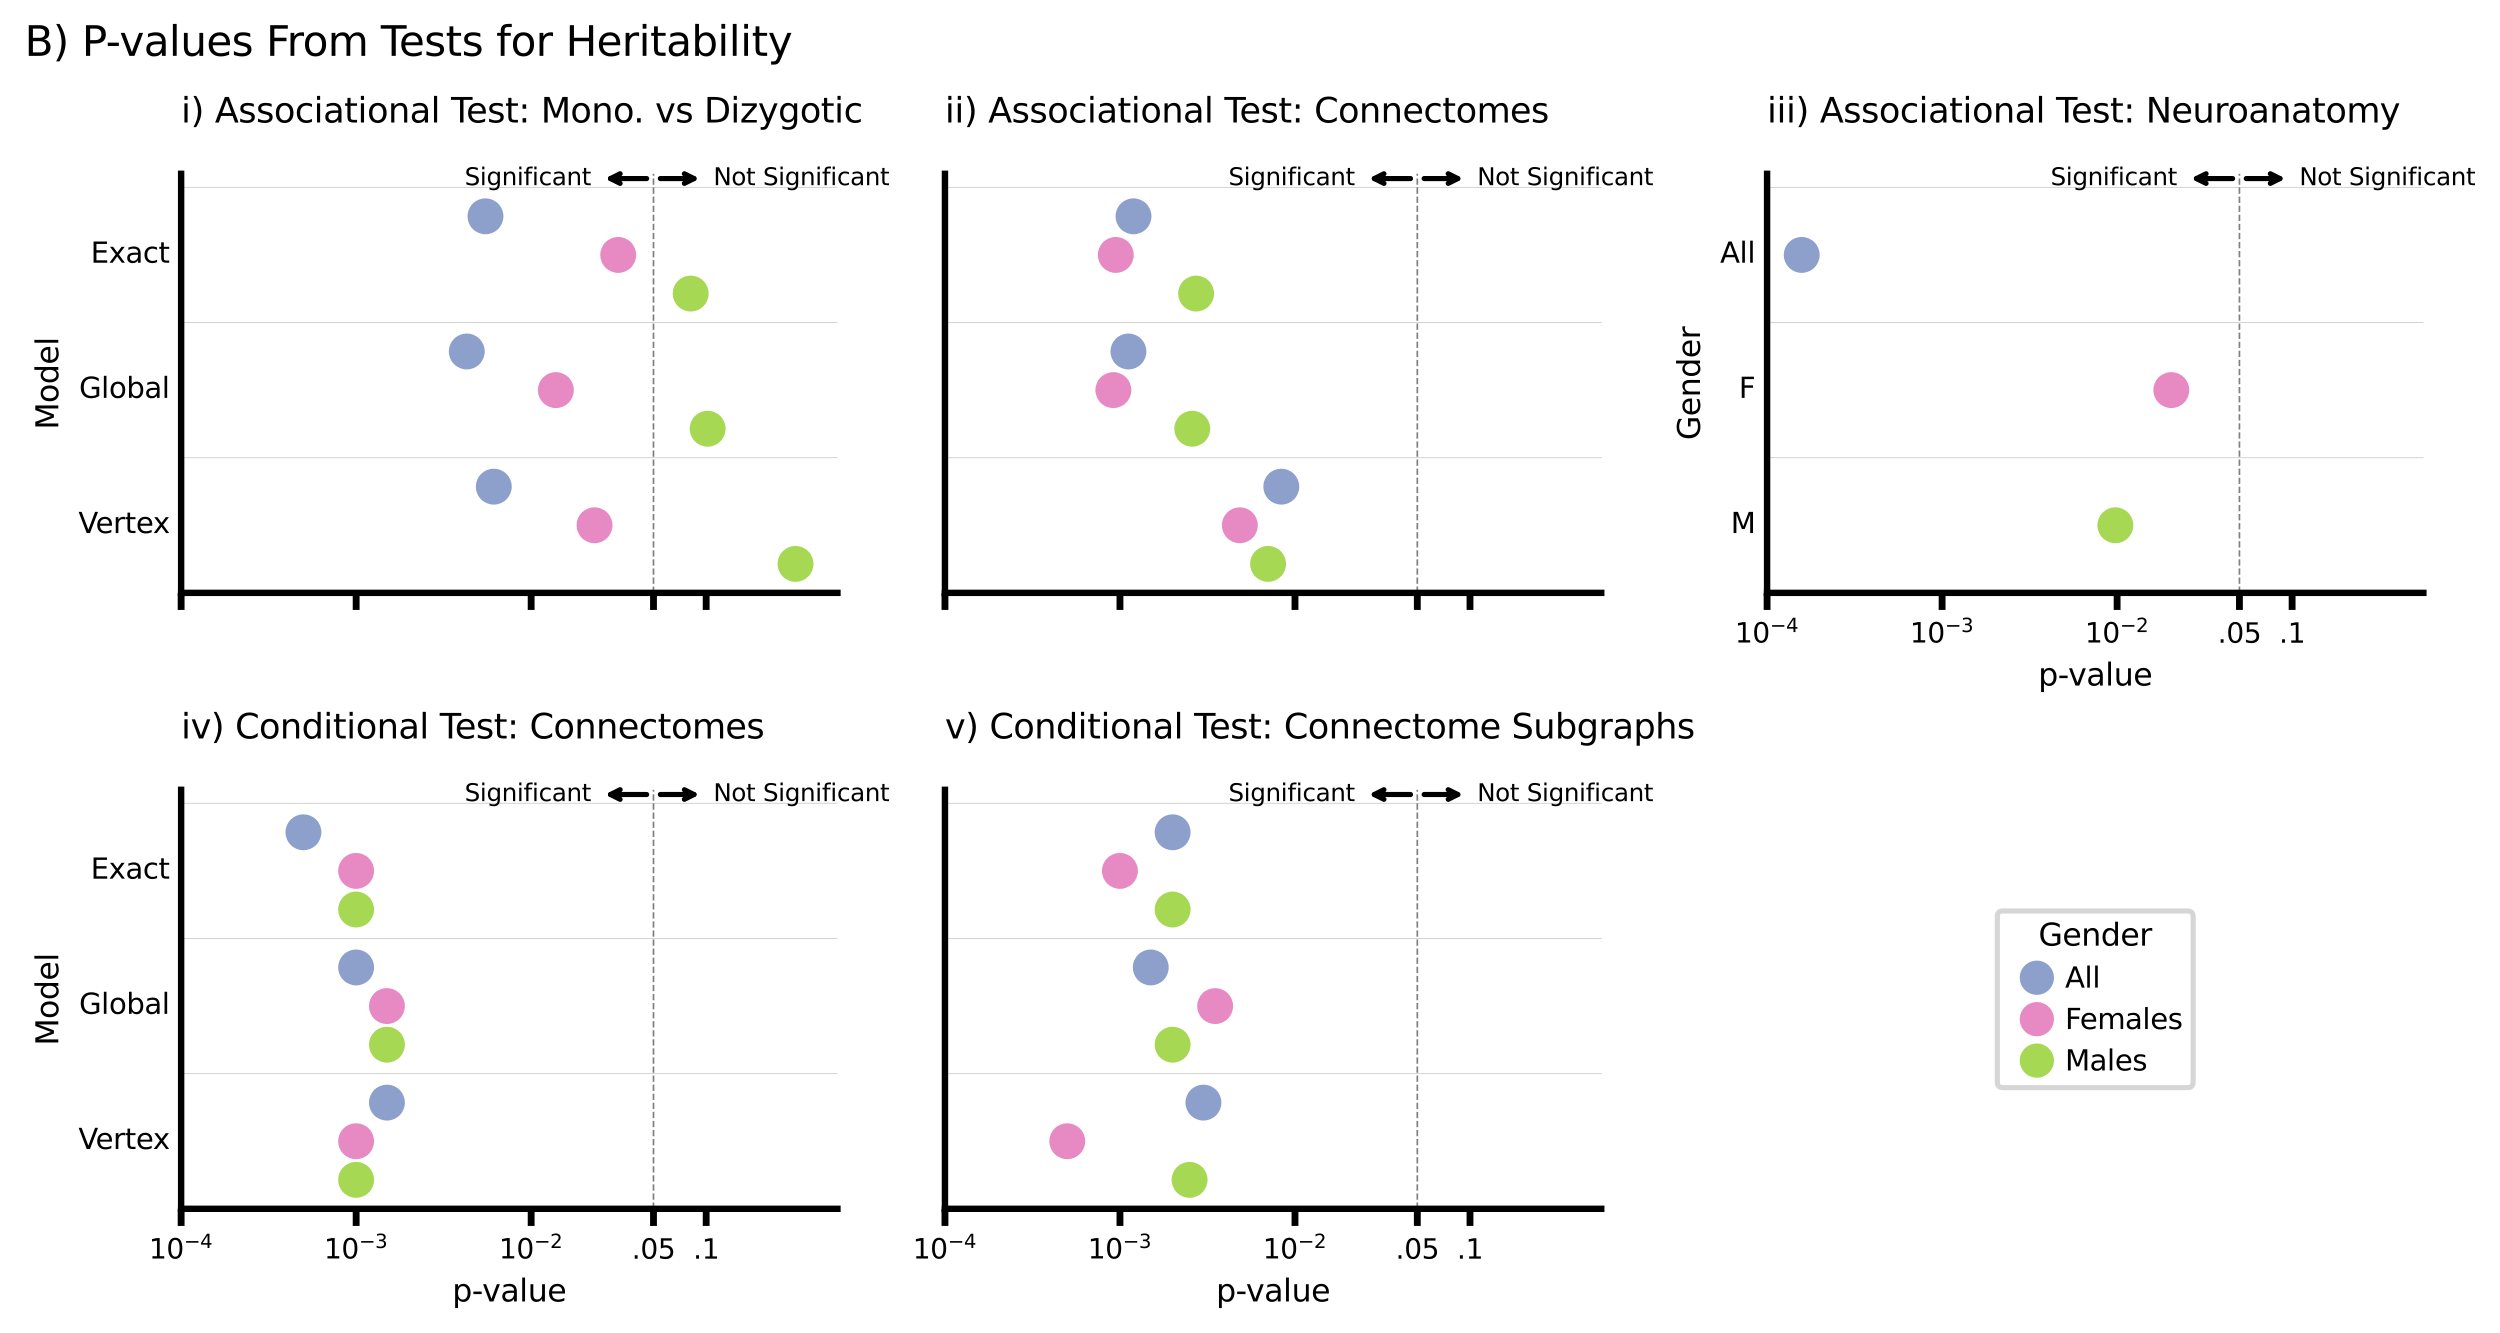 <?xml version="1.0" encoding="utf-8" standalone="no"?>
<!DOCTYPE svg PUBLIC "-//W3C//DTD SVG 1.1//EN"
  "http://www.w3.org/Graphics/SVG/1.1/DTD/svg11.dtd">
<svg xmlns:xlink="http://www.w3.org/1999/xlink" width="730.569pt" height="389.4pt" viewBox="0 0 730.569 389.4" xmlns="http://www.w3.org/2000/svg" version="1.1">
 <defs>
  <style type="text/css">*{stroke-linejoin: round; stroke-linecap: butt}</style>
 </defs>
 <g id="figure_1">
  <g id="patch_1">
   <path d="M 0 389.4 
L 730.569 389.4 
L 730.569 0 
L 0 0 
z
" style="fill: #ffffff"/>
  </g>
  <g id="axes_1">
   <g id="patch_2">
    <path d="M 52.932 173.247 
L 244.721 173.247 
L 244.721 50.799 
L 52.932 50.799 
z
" style="fill: #ffffff"/>
   </g>
   <g id="PathCollection_1">
    <defs>
     <path id="C0_0_d229107da2" d="M 0 4.5 
C 1.193 4.5 2.338 4.026 3.182 3.182 
C 4.026 2.338 4.5 1.193 4.5 -0 
C 4.5 -1.193 4.026 -2.338 3.182 -3.182 
C 2.338 -4.026 1.193 -4.5 0 -4.5 
C -1.193 -4.5 -2.338 -4.026 -3.182 -3.182 
C -4.026 -2.338 -4.5 -1.193 -4.5 0 
C -4.5 1.193 -4.026 2.338 -3.182 3.182 
C -2.338 4.026 -1.193 4.5 0 4.5 
z
"/>
    </defs>
    <g clip-path="url(#pb05ba0f0c4)">
     <use xlink:href="#C0_0_d229107da2" x="141.863" y="63.213" style="fill: #8da0cb; stroke: #8da0cb; stroke-width: 1.5"/>
    </g>
    <g clip-path="url(#pb05ba0f0c4)">
     <use xlink:href="#C0_0_d229107da2" x="180.654" y="74.498" style="fill: #e78ac3; stroke: #e78ac3; stroke-width: 1.5"/>
    </g>
    <g clip-path="url(#pb05ba0f0c4)">
     <use xlink:href="#C0_0_d229107da2" x="201.833" y="85.784" style="fill: #a6d854; stroke: #a6d854; stroke-width: 1.5"/>
    </g>
    <g clip-path="url(#pb05ba0f0c4)">
     <use xlink:href="#C0_0_d229107da2" x="136.402" y="102.712" style="fill: #8da0cb; stroke: #8da0cb; stroke-width: 1.5"/>
    </g>
    <g clip-path="url(#pb05ba0f0c4)">
     <use xlink:href="#C0_0_d229107da2" x="162.435" y="113.998" style="fill: #e78ac3; stroke: #e78ac3; stroke-width: 1.5"/>
    </g>
    <g clip-path="url(#pb05ba0f0c4)">
     <use xlink:href="#C0_0_d229107da2" x="206.796" y="125.283" style="fill: #a6d854; stroke: #a6d854; stroke-width: 1.5"/>
    </g>
    <g clip-path="url(#pb05ba0f0c4)">
     <use xlink:href="#C0_0_d229107da2" x="144.294" y="142.212" style="fill: #8da0cb; stroke: #8da0cb; stroke-width: 1.5"/>
    </g>
    <g clip-path="url(#pb05ba0f0c4)">
     <use xlink:href="#C0_0_d229107da2" x="173.735" y="153.497" style="fill: #e78ac3; stroke: #e78ac3; stroke-width: 1.5"/>
    </g>
    <g clip-path="url(#pb05ba0f0c4)">
     <use xlink:href="#C0_0_d229107da2" x="232.468" y="164.783" style="fill: #a6d854; stroke: #a6d854; stroke-width: 1.5"/>
    </g>
   </g>
   <g id="matplotlib.axis_1">
    <g id="xtick_1">
     <g id="line2d_1">
      <defs>
       <path id="m3ba555542e" d="M 0 0 
L 0 5 
" style="stroke: #000000; stroke-width: 2"/>
      </defs>
      <g>
       <use xlink:href="#m3ba555542e" x="52.932" y="173.247" style="stroke: #000000; stroke-width: 2"/>
      </g>
     </g>
    </g>
    <g id="xtick_2">
     <g id="line2d_2">
      <g>
       <use xlink:href="#m3ba555542e" x="104.076" y="173.247" style="stroke: #000000; stroke-width: 2"/>
      </g>
     </g>
    </g>
    <g id="xtick_3">
     <g id="line2d_3">
      <g>
       <use xlink:href="#m3ba555542e" x="155.219" y="173.247" style="stroke: #000000; stroke-width: 2"/>
      </g>
     </g>
    </g>
    <g id="xtick_4">
     <g id="line2d_4">
      <g>
       <use xlink:href="#m3ba555542e" x="190.967" y="173.247" style="stroke: #000000; stroke-width: 2"/>
      </g>
     </g>
    </g>
    <g id="xtick_5">
     <g id="line2d_5">
      <g>
       <use xlink:href="#m3ba555542e" x="206.363" y="173.247" style="stroke: #000000; stroke-width: 2"/>
      </g>
     </g>
    </g>
   </g>
   <g id="matplotlib.axis_2">
    <g id="ytick_1">
     <g id="line2d_6"/>
     <g id="text_1">
      <!-- Exact -->
      <g transform="translate(26.51 76.775) scale(0.083 -0.083)">
       <defs>
        <path id="DejaVuSans-45" d="M 628 4666 
L 3578 4666 
L 3578 4134 
L 1259 4134 
L 1259 2753 
L 3481 2753 
L 3481 2222 
L 1259 2222 
L 1259 531 
L 3634 531 
L 3634 0 
L 628 0 
L 628 4666 
z
" transform="scale(0.016)"/>
        <path id="DejaVuSans-78" d="M 3513 3500 
L 2247 1797 
L 3578 0 
L 2900 0 
L 1881 1375 
L 863 0 
L 184 0 
L 1544 1831 
L 300 3500 
L 978 3500 
L 1906 2253 
L 2834 3500 
L 3513 3500 
z
" transform="scale(0.016)"/>
        <path id="DejaVuSans-61" d="M 2194 1759 
Q 1497 1759 1228 1600 
Q 959 1441 959 1056 
Q 959 750 1161 570 
Q 1363 391 1709 391 
Q 2188 391 2477 730 
Q 2766 1069 2766 1631 
L 2766 1759 
L 2194 1759 
z
M 3341 1997 
L 3341 0 
L 2766 0 
L 2766 531 
Q 2569 213 2275 61 
Q 1981 -91 1556 -91 
Q 1019 -91 701 211 
Q 384 513 384 1019 
Q 384 1609 779 1909 
Q 1175 2209 1959 2209 
L 2766 2209 
L 2766 2266 
Q 2766 2663 2505 2880 
Q 2244 3097 1772 3097 
Q 1472 3097 1187 3025 
Q 903 2953 641 2809 
L 641 3341 
Q 956 3463 1253 3523 
Q 1550 3584 1831 3584 
Q 2591 3584 2966 3190 
Q 3341 2797 3341 1997 
z
" transform="scale(0.016)"/>
        <path id="DejaVuSans-63" d="M 3122 3366 
L 3122 2828 
Q 2878 2963 2633 3030 
Q 2388 3097 2138 3097 
Q 1578 3097 1268 2742 
Q 959 2388 959 1747 
Q 959 1106 1268 751 
Q 1578 397 2138 397 
Q 2388 397 2633 464 
Q 2878 531 3122 666 
L 3122 134 
Q 2881 22 2623 -34 
Q 2366 -91 2075 -91 
Q 1284 -91 818 406 
Q 353 903 353 1747 
Q 353 2603 823 3093 
Q 1294 3584 2113 3584 
Q 2378 3584 2631 3529 
Q 2884 3475 3122 3366 
z
" transform="scale(0.016)"/>
        <path id="DejaVuSans-74" d="M 1172 4494 
L 1172 3500 
L 2356 3500 
L 2356 3053 
L 1172 3053 
L 1172 1153 
Q 1172 725 1289 603 
Q 1406 481 1766 481 
L 2356 481 
L 2356 0 
L 1766 0 
Q 1100 0 847 248 
Q 594 497 594 1153 
L 594 3053 
L 172 3053 
L 172 3500 
L 594 3500 
L 594 4494 
L 1172 4494 
z
" transform="scale(0.016)"/>
       </defs>
       <use xlink:href="#DejaVuSans-45"/>
       <use xlink:href="#DejaVuSans-78" x="63.184"/>
       <use xlink:href="#DejaVuSans-61" x="122.363"/>
       <use xlink:href="#DejaVuSans-63" x="183.643"/>
       <use xlink:href="#DejaVuSans-74" x="238.623"/>
      </g>
     </g>
    </g>
    <g id="ytick_2">
     <g id="line2d_7"/>
     <g id="text_2">
      <!-- Global -->
      <g transform="translate(23.114 116.274) scale(0.083 -0.083)">
       <defs>
        <path id="DejaVuSans-47" d="M 3809 666 
L 3809 1919 
L 2778 1919 
L 2778 2438 
L 4434 2438 
L 4434 434 
Q 4069 175 3628 42 
Q 3188 -91 2688 -91 
Q 1594 -91 976 548 
Q 359 1188 359 2328 
Q 359 3472 976 4111 
Q 1594 4750 2688 4750 
Q 3144 4750 3555 4637 
Q 3966 4525 4313 4306 
L 4313 3634 
Q 3963 3931 3569 4081 
Q 3175 4231 2741 4231 
Q 1884 4231 1454 3753 
Q 1025 3275 1025 2328 
Q 1025 1384 1454 906 
Q 1884 428 2741 428 
Q 3075 428 3337 486 
Q 3600 544 3809 666 
z
" transform="scale(0.016)"/>
        <path id="DejaVuSans-6c" d="M 603 4863 
L 1178 4863 
L 1178 0 
L 603 0 
L 603 4863 
z
" transform="scale(0.016)"/>
        <path id="DejaVuSans-6f" d="M 1959 3097 
Q 1497 3097 1228 2736 
Q 959 2375 959 1747 
Q 959 1119 1226 758 
Q 1494 397 1959 397 
Q 2419 397 2687 759 
Q 2956 1122 2956 1747 
Q 2956 2369 2687 2733 
Q 2419 3097 1959 3097 
z
M 1959 3584 
Q 2709 3584 3137 3096 
Q 3566 2609 3566 1747 
Q 3566 888 3137 398 
Q 2709 -91 1959 -91 
Q 1206 -91 779 398 
Q 353 888 353 1747 
Q 353 2609 779 3096 
Q 1206 3584 1959 3584 
z
" transform="scale(0.016)"/>
        <path id="DejaVuSans-62" d="M 3116 1747 
Q 3116 2381 2855 2742 
Q 2594 3103 2138 3103 
Q 1681 3103 1420 2742 
Q 1159 2381 1159 1747 
Q 1159 1113 1420 752 
Q 1681 391 2138 391 
Q 2594 391 2855 752 
Q 3116 1113 3116 1747 
z
M 1159 2969 
Q 1341 3281 1617 3432 
Q 1894 3584 2278 3584 
Q 2916 3584 3314 3078 
Q 3713 2572 3713 1747 
Q 3713 922 3314 415 
Q 2916 -91 2278 -91 
Q 1894 -91 1617 61 
Q 1341 213 1159 525 
L 1159 0 
L 581 0 
L 581 4863 
L 1159 4863 
L 1159 2969 
z
" transform="scale(0.016)"/>
       </defs>
       <use xlink:href="#DejaVuSans-47"/>
       <use xlink:href="#DejaVuSans-6c" x="77.49"/>
       <use xlink:href="#DejaVuSans-6f" x="105.273"/>
       <use xlink:href="#DejaVuSans-62" x="166.455"/>
       <use xlink:href="#DejaVuSans-61" x="229.932"/>
       <use xlink:href="#DejaVuSans-6c" x="291.211"/>
      </g>
     </g>
    </g>
    <g id="ytick_3">
     <g id="line2d_8"/>
     <g id="text_3">
      <!-- Vertex -->
      <g transform="translate(22.911 155.774) scale(0.083 -0.083)">
       <defs>
        <path id="DejaVuSans-56" d="M 1831 0 
L 50 4666 
L 709 4666 
L 2188 738 
L 3669 4666 
L 4325 4666 
L 2547 0 
L 1831 0 
z
" transform="scale(0.016)"/>
        <path id="DejaVuSans-65" d="M 3597 1894 
L 3597 1613 
L 953 1613 
Q 991 1019 1311 708 
Q 1631 397 2203 397 
Q 2534 397 2845 478 
Q 3156 559 3463 722 
L 3463 178 
Q 3153 47 2828 -22 
Q 2503 -91 2169 -91 
Q 1331 -91 842 396 
Q 353 884 353 1716 
Q 353 2575 817 3079 
Q 1281 3584 2069 3584 
Q 2775 3584 3186 3129 
Q 3597 2675 3597 1894 
z
M 3022 2063 
Q 3016 2534 2758 2815 
Q 2500 3097 2075 3097 
Q 1594 3097 1305 2825 
Q 1016 2553 972 2059 
L 3022 2063 
z
" transform="scale(0.016)"/>
        <path id="DejaVuSans-72" d="M 2631 2963 
Q 2534 3019 2420 3045 
Q 2306 3072 2169 3072 
Q 1681 3072 1420 2755 
Q 1159 2438 1159 1844 
L 1159 0 
L 581 0 
L 581 3500 
L 1159 3500 
L 1159 2956 
Q 1341 3275 1631 3429 
Q 1922 3584 2338 3584 
Q 2397 3584 2469 3576 
Q 2541 3569 2628 3553 
L 2631 2963 
z
" transform="scale(0.016)"/>
       </defs>
       <use xlink:href="#DejaVuSans-56"/>
       <use xlink:href="#DejaVuSans-65" x="60.658"/>
       <use xlink:href="#DejaVuSans-72" x="122.182"/>
       <use xlink:href="#DejaVuSans-74" x="163.295"/>
       <use xlink:href="#DejaVuSans-65" x="202.504"/>
       <use xlink:href="#DejaVuSans-78" x="262.277"/>
      </g>
     </g>
    </g>
    <g id="text_4">
     <!-- Model -->
     <g transform="translate(17.039 125.535) rotate(-90) scale(0.09 -0.09)">
      <defs>
       <path id="DejaVuSans-4d" d="M 628 4666 
L 1569 4666 
L 2759 1491 
L 3956 4666 
L 4897 4666 
L 4897 0 
L 4281 0 
L 4281 4097 
L 3078 897 
L 2444 897 
L 1241 4097 
L 1241 0 
L 628 0 
L 628 4666 
z
" transform="scale(0.016)"/>
       <path id="DejaVuSans-64" d="M 2906 2969 
L 2906 4863 
L 3481 4863 
L 3481 0 
L 2906 0 
L 2906 525 
Q 2725 213 2448 61 
Q 2172 -91 1784 -91 
Q 1150 -91 751 415 
Q 353 922 353 1747 
Q 353 2572 751 3078 
Q 1150 3584 1784 3584 
Q 2172 3584 2448 3432 
Q 2725 3281 2906 2969 
z
M 947 1747 
Q 947 1113 1208 752 
Q 1469 391 1925 391 
Q 2381 391 2643 752 
Q 2906 1113 2906 1747 
Q 2906 2381 2643 2742 
Q 2381 3103 1925 3103 
Q 1469 3103 1208 2742 
Q 947 2381 947 1747 
z
" transform="scale(0.016)"/>
      </defs>
      <use xlink:href="#DejaVuSans-4d"/>
      <use xlink:href="#DejaVuSans-6f" x="86.279"/>
      <use xlink:href="#DejaVuSans-64" x="147.461"/>
      <use xlink:href="#DejaVuSans-65" x="210.938"/>
      <use xlink:href="#DejaVuSans-6c" x="272.461"/>
     </g>
    </g>
   </g>
   <g id="line2d_9">
    <path d="M 190.967 173.247 
L 190.967 50.799 
" clip-path="url(#pb05ba0f0c4)" style="fill: none; stroke-dasharray: 1.85,0.8; stroke-dashoffset: 0; stroke: #808080; stroke-width: 0.5"/>
   </g>
   <g id="line2d_10">
    <path d="M 52.932 54.749 
L 244.721 54.749 
" clip-path="url(#pb05ba0f0c4)" style="fill: none; stroke: #000000; stroke-opacity: 0.2; stroke-width: 0.25; stroke-linecap: square"/>
   </g>
   <g id="line2d_11">
    <path d="M 52.932 94.248 
L 244.721 94.248 
" clip-path="url(#pb05ba0f0c4)" style="fill: none; stroke: #000000; stroke-opacity: 0.2; stroke-width: 0.25; stroke-linecap: square"/>
   </g>
   <g id="line2d_12">
    <path d="M 52.932 133.748 
L 244.721 133.748 
" clip-path="url(#pb05ba0f0c4)" style="fill: none; stroke: #000000; stroke-opacity: 0.2; stroke-width: 0.25; stroke-linecap: square"/>
   </g>
   <g id="patch_3">
    <path d="M 52.932 173.247 
L 52.932 50.799 
" style="fill: none; stroke: #000000; stroke-width: 1.875; stroke-linejoin: miter; stroke-linecap: square"/>
   </g>
   <g id="patch_4">
    <path d="M 52.932 173.247 
L 244.721 173.247 
" style="fill: none; stroke: #000000; stroke-width: 1.875; stroke-linejoin: miter; stroke-linecap: square"/>
   </g>
   <g id="patch_5">
    <path d="M 178.412 52.181 
Q 182.852 52.181 188.969 52.181 
" style="fill: none; stroke: #000000; stroke-width: 1.5; stroke-linecap: round"/>
    <path d="M 181.212 53.581 
L 178.412 52.181 
L 181.212 50.781 
" style="fill: none; stroke: #000000; stroke-width: 1.5; stroke-linecap: round"/>
   </g>
   <g id="text_5">
    <!-- Significant -->
    <g transform="translate(135.791 54.113) scale(0.07 -0.07)">
     <defs>
      <path id="DejaVuSans-53" d="M 3425 4513 
L 3425 3897 
Q 3066 4069 2747 4153 
Q 2428 4238 2131 4238 
Q 1616 4238 1336 4038 
Q 1056 3838 1056 3469 
Q 1056 3159 1242 3001 
Q 1428 2844 1947 2747 
L 2328 2669 
Q 3034 2534 3370 2195 
Q 3706 1856 3706 1288 
Q 3706 609 3251 259 
Q 2797 -91 1919 -91 
Q 1588 -91 1214 -16 
Q 841 59 441 206 
L 441 856 
Q 825 641 1194 531 
Q 1563 422 1919 422 
Q 2459 422 2753 634 
Q 3047 847 3047 1241 
Q 3047 1584 2836 1778 
Q 2625 1972 2144 2069 
L 1759 2144 
Q 1053 2284 737 2584 
Q 422 2884 422 3419 
Q 422 4038 858 4394 
Q 1294 4750 2059 4750 
Q 2388 4750 2728 4690 
Q 3069 4631 3425 4513 
z
" transform="scale(0.016)"/>
      <path id="DejaVuSans-69" d="M 603 3500 
L 1178 3500 
L 1178 0 
L 603 0 
L 603 3500 
z
M 603 4863 
L 1178 4863 
L 1178 4134 
L 603 4134 
L 603 4863 
z
" transform="scale(0.016)"/>
      <path id="DejaVuSans-67" d="M 2906 1791 
Q 2906 2416 2648 2759 
Q 2391 3103 1925 3103 
Q 1463 3103 1205 2759 
Q 947 2416 947 1791 
Q 947 1169 1205 825 
Q 1463 481 1925 481 
Q 2391 481 2648 825 
Q 2906 1169 2906 1791 
z
M 3481 434 
Q 3481 -459 3084 -895 
Q 2688 -1331 1869 -1331 
Q 1566 -1331 1297 -1286 
Q 1028 -1241 775 -1147 
L 775 -588 
Q 1028 -725 1275 -790 
Q 1522 -856 1778 -856 
Q 2344 -856 2625 -561 
Q 2906 -266 2906 331 
L 2906 616 
Q 2728 306 2450 153 
Q 2172 0 1784 0 
Q 1141 0 747 490 
Q 353 981 353 1791 
Q 353 2603 747 3093 
Q 1141 3584 1784 3584 
Q 2172 3584 2450 3431 
Q 2728 3278 2906 2969 
L 2906 3500 
L 3481 3500 
L 3481 434 
z
" transform="scale(0.016)"/>
      <path id="DejaVuSans-6e" d="M 3513 2113 
L 3513 0 
L 2938 0 
L 2938 2094 
Q 2938 2591 2744 2837 
Q 2550 3084 2163 3084 
Q 1697 3084 1428 2787 
Q 1159 2491 1159 1978 
L 1159 0 
L 581 0 
L 581 3500 
L 1159 3500 
L 1159 2956 
Q 1366 3272 1645 3428 
Q 1925 3584 2291 3584 
Q 2894 3584 3203 3211 
Q 3513 2838 3513 2113 
z
" transform="scale(0.016)"/>
      <path id="DejaVuSans-66" d="M 2375 4863 
L 2375 4384 
L 1825 4384 
Q 1516 4384 1395 4259 
Q 1275 4134 1275 3809 
L 1275 3500 
L 2222 3500 
L 2222 3053 
L 1275 3053 
L 1275 0 
L 697 0 
L 697 3053 
L 147 3053 
L 147 3500 
L 697 3500 
L 697 3744 
Q 697 4328 969 4595 
Q 1241 4863 1831 4863 
L 2375 4863 
z
" transform="scale(0.016)"/>
     </defs>
     <use xlink:href="#DejaVuSans-53"/>
     <use xlink:href="#DejaVuSans-69" x="63.477"/>
     <use xlink:href="#DejaVuSans-67" x="91.26"/>
     <use xlink:href="#DejaVuSans-6e" x="154.736"/>
     <use xlink:href="#DejaVuSans-69" x="218.115"/>
     <use xlink:href="#DejaVuSans-66" x="245.898"/>
     <use xlink:href="#DejaVuSans-69" x="281.104"/>
     <use xlink:href="#DejaVuSans-63" x="308.887"/>
     <use xlink:href="#DejaVuSans-61" x="363.867"/>
     <use xlink:href="#DejaVuSans-6e" x="425.146"/>
     <use xlink:href="#DejaVuSans-74" x="488.525"/>
    </g>
   </g>
   <g id="patch_6">
    <path d="M 202.798 52.181 
Q 198.722 52.181 192.969 52.181 
" style="fill: none; stroke: #000000; stroke-width: 1.5; stroke-linecap: round"/>
    <path d="M 199.998 50.781 
L 202.798 52.181 
L 199.998 53.581 
" style="fill: none; stroke: #000000; stroke-width: 1.5; stroke-linecap: round"/>
   </g>
   <g id="text_6">
    <!-- Not Significant -->
    <g transform="translate(208.48 54.113) scale(0.07 -0.07)">
     <defs>
      <path id="DejaVuSans-4e" d="M 628 4666 
L 1478 4666 
L 3547 763 
L 3547 4666 
L 4159 4666 
L 4159 0 
L 3309 0 
L 1241 3903 
L 1241 0 
L 628 0 
L 628 4666 
z
" transform="scale(0.016)"/>
      <path id="DejaVuSans-20" transform="scale(0.016)"/>
     </defs>
     <use xlink:href="#DejaVuSans-4e"/>
     <use xlink:href="#DejaVuSans-6f" x="74.805"/>
     <use xlink:href="#DejaVuSans-74" x="135.986"/>
     <use xlink:href="#DejaVuSans-20" x="175.195"/>
     <use xlink:href="#DejaVuSans-53" x="206.982"/>
     <use xlink:href="#DejaVuSans-69" x="270.459"/>
     <use xlink:href="#DejaVuSans-67" x="298.242"/>
     <use xlink:href="#DejaVuSans-6e" x="361.719"/>
     <use xlink:href="#DejaVuSans-69" x="425.098"/>
     <use xlink:href="#DejaVuSans-66" x="452.881"/>
     <use xlink:href="#DejaVuSans-69" x="488.086"/>
     <use xlink:href="#DejaVuSans-63" x="515.869"/>
     <use xlink:href="#DejaVuSans-61" x="570.85"/>
     <use xlink:href="#DejaVuSans-6e" x="632.129"/>
     <use xlink:href="#DejaVuSans-74" x="695.508"/>
    </g>
   </g>
   <g id="text_7">
    <!-- i) Associational Test: Mono. vs Dizygotic -->
    <g transform="translate(52.932 35.799) scale(0.1 -0.1)">
     <defs>
      <path id="DejaVuSans-29" d="M 513 4856 
L 1013 4856 
Q 1481 4119 1714 3412 
Q 1947 2706 1947 2009 
Q 1947 1309 1714 600 
Q 1481 -109 1013 -844 
L 513 -844 
Q 928 -128 1133 580 
Q 1338 1288 1338 2009 
Q 1338 2731 1133 3434 
Q 928 4138 513 4856 
z
" transform="scale(0.016)"/>
      <path id="DejaVuSans-41" d="M 2188 4044 
L 1331 1722 
L 3047 1722 
L 2188 4044 
z
M 1831 4666 
L 2547 4666 
L 4325 0 
L 3669 0 
L 3244 1197 
L 1141 1197 
L 716 0 
L 50 0 
L 1831 4666 
z
" transform="scale(0.016)"/>
      <path id="DejaVuSans-73" d="M 2834 3397 
L 2834 2853 
Q 2591 2978 2328 3040 
Q 2066 3103 1784 3103 
Q 1356 3103 1142 2972 
Q 928 2841 928 2578 
Q 928 2378 1081 2264 
Q 1234 2150 1697 2047 
L 1894 2003 
Q 2506 1872 2764 1633 
Q 3022 1394 3022 966 
Q 3022 478 2636 193 
Q 2250 -91 1575 -91 
Q 1294 -91 989 -36 
Q 684 19 347 128 
L 347 722 
Q 666 556 975 473 
Q 1284 391 1588 391 
Q 1994 391 2212 530 
Q 2431 669 2431 922 
Q 2431 1156 2273 1281 
Q 2116 1406 1581 1522 
L 1381 1569 
Q 847 1681 609 1914 
Q 372 2147 372 2553 
Q 372 3047 722 3315 
Q 1072 3584 1716 3584 
Q 2034 3584 2315 3537 
Q 2597 3491 2834 3397 
z
" transform="scale(0.016)"/>
      <path id="DejaVuSans-54" d="M -19 4666 
L 3928 4666 
L 3928 4134 
L 2272 4134 
L 2272 0 
L 1638 0 
L 1638 4134 
L -19 4134 
L -19 4666 
z
" transform="scale(0.016)"/>
      <path id="DejaVuSans-3a" d="M 750 794 
L 1409 794 
L 1409 0 
L 750 0 
L 750 794 
z
M 750 3309 
L 1409 3309 
L 1409 2516 
L 750 2516 
L 750 3309 
z
" transform="scale(0.016)"/>
      <path id="DejaVuSans-2e" d="M 684 794 
L 1344 794 
L 1344 0 
L 684 0 
L 684 794 
z
" transform="scale(0.016)"/>
      <path id="DejaVuSans-76" d="M 191 3500 
L 800 3500 
L 1894 563 
L 2988 3500 
L 3597 3500 
L 2284 0 
L 1503 0 
L 191 3500 
z
" transform="scale(0.016)"/>
      <path id="DejaVuSans-44" d="M 1259 4147 
L 1259 519 
L 2022 519 
Q 2988 519 3436 956 
Q 3884 1394 3884 2338 
Q 3884 3275 3436 3711 
Q 2988 4147 2022 4147 
L 1259 4147 
z
M 628 4666 
L 1925 4666 
Q 3281 4666 3915 4102 
Q 4550 3538 4550 2338 
Q 4550 1131 3912 565 
Q 3275 0 1925 0 
L 628 0 
L 628 4666 
z
" transform="scale(0.016)"/>
      <path id="DejaVuSans-7a" d="M 353 3500 
L 3084 3500 
L 3084 2975 
L 922 459 
L 3084 459 
L 3084 0 
L 275 0 
L 275 525 
L 2438 3041 
L 353 3041 
L 353 3500 
z
" transform="scale(0.016)"/>
      <path id="DejaVuSans-79" d="M 2059 -325 
Q 1816 -950 1584 -1140 
Q 1353 -1331 966 -1331 
L 506 -1331 
L 506 -850 
L 844 -850 
Q 1081 -850 1212 -737 
Q 1344 -625 1503 -206 
L 1606 56 
L 191 3500 
L 800 3500 
L 1894 763 
L 2988 3500 
L 3597 3500 
L 2059 -325 
z
" transform="scale(0.016)"/>
     </defs>
     <use xlink:href="#DejaVuSans-69"/>
     <use xlink:href="#DejaVuSans-29" x="27.783"/>
     <use xlink:href="#DejaVuSans-20" x="66.797"/>
     <use xlink:href="#DejaVuSans-41" x="98.584"/>
     <use xlink:href="#DejaVuSans-73" x="166.992"/>
     <use xlink:href="#DejaVuSans-73" x="219.092"/>
     <use xlink:href="#DejaVuSans-6f" x="271.191"/>
     <use xlink:href="#DejaVuSans-63" x="332.373"/>
     <use xlink:href="#DejaVuSans-69" x="387.354"/>
     <use xlink:href="#DejaVuSans-61" x="415.137"/>
     <use xlink:href="#DejaVuSans-74" x="476.416"/>
     <use xlink:href="#DejaVuSans-69" x="515.625"/>
     <use xlink:href="#DejaVuSans-6f" x="543.408"/>
     <use xlink:href="#DejaVuSans-6e" x="604.59"/>
     <use xlink:href="#DejaVuSans-61" x="667.969"/>
     <use xlink:href="#DejaVuSans-6c" x="729.248"/>
     <use xlink:href="#DejaVuSans-20" x="757.031"/>
     <use xlink:href="#DejaVuSans-54" x="788.818"/>
     <use xlink:href="#DejaVuSans-65" x="832.902"/>
     <use xlink:href="#DejaVuSans-73" x="894.426"/>
     <use xlink:href="#DejaVuSans-74" x="946.525"/>
     <use xlink:href="#DejaVuSans-3a" x="985.734"/>
     <use xlink:href="#DejaVuSans-20" x="1019.426"/>
     <use xlink:href="#DejaVuSans-4d" x="1051.213"/>
     <use xlink:href="#DejaVuSans-6f" x="1137.492"/>
     <use xlink:href="#DejaVuSans-6e" x="1198.674"/>
     <use xlink:href="#DejaVuSans-6f" x="1262.053"/>
     <use xlink:href="#DejaVuSans-2e" x="1321.484"/>
     <use xlink:href="#DejaVuSans-20" x="1353.271"/>
     <use xlink:href="#DejaVuSans-76" x="1385.059"/>
     <use xlink:href="#DejaVuSans-73" x="1444.238"/>
     <use xlink:href="#DejaVuSans-20" x="1496.338"/>
     <use xlink:href="#DejaVuSans-44" x="1528.125"/>
     <use xlink:href="#DejaVuSans-69" x="1605.127"/>
     <use xlink:href="#DejaVuSans-7a" x="1632.91"/>
     <use xlink:href="#DejaVuSans-79" x="1685.4"/>
     <use xlink:href="#DejaVuSans-67" x="1744.58"/>
     <use xlink:href="#DejaVuSans-6f" x="1808.057"/>
     <use xlink:href="#DejaVuSans-74" x="1869.238"/>
     <use xlink:href="#DejaVuSans-69" x="1908.447"/>
     <use xlink:href="#DejaVuSans-63" x="1936.23"/>
    </g>
   </g>
  </g>
  <g id="axes_2">
   <g id="patch_7">
    <path d="M 276.142 173.247 
L 467.931 173.247 
L 467.931 50.799 
L 276.142 50.799 
z
" style="fill: #ffffff"/>
   </g>
   <g id="PathCollection_2">
    <defs>
     <path id="C1_0_9db8a334e9" d="M 0 4.5 
C 1.193 4.5 2.338 4.026 3.182 3.182 
C 4.026 2.338 4.5 1.193 4.5 -0 
C 4.5 -1.193 4.026 -2.338 3.182 -3.182 
C 2.338 -4.026 1.193 -4.5 0 -4.5 
C -1.193 -4.5 -2.338 -4.026 -3.182 -3.182 
C -4.026 -2.338 -4.5 -1.193 -4.5 0 
C -4.5 1.193 -4.026 2.338 -3.182 3.182 
C -2.338 4.026 -1.193 4.5 0 4.5 
z
"/>
    </defs>
    <g clip-path="url(#p9ea50b0e76)">
     <use xlink:href="#C1_0_9db8a334e9" x="331.239" y="63.213" style="fill: #8da0cb; stroke: #8da0cb; stroke-width: 1.5"/>
    </g>
    <g clip-path="url(#p9ea50b0e76)">
     <use xlink:href="#C1_0_9db8a334e9" x="326.066" y="74.498" style="fill: #e78ac3; stroke: #e78ac3; stroke-width: 1.5"/>
    </g>
    <g clip-path="url(#p9ea50b0e76)">
     <use xlink:href="#C1_0_9db8a334e9" x="349.54" y="85.784" style="fill: #a6d854; stroke: #a6d854; stroke-width: 1.5"/>
    </g>
    <g clip-path="url(#p9ea50b0e76)">
     <use xlink:href="#C1_0_9db8a334e9" x="329.753" y="102.712" style="fill: #8da0cb; stroke: #8da0cb; stroke-width: 1.5"/>
    </g>
    <g clip-path="url(#p9ea50b0e76)">
     <use xlink:href="#C1_0_9db8a334e9" x="325.355" y="113.998" style="fill: #e78ac3; stroke: #e78ac3; stroke-width: 1.5"/>
    </g>
    <g clip-path="url(#p9ea50b0e76)">
     <use xlink:href="#C1_0_9db8a334e9" x="348.405" y="125.283" style="fill: #a6d854; stroke: #a6d854; stroke-width: 1.5"/>
    </g>
    <g clip-path="url(#p9ea50b0e76)">
     <use xlink:href="#C1_0_9db8a334e9" x="374.426" y="142.212" style="fill: #8da0cb; stroke: #8da0cb; stroke-width: 1.5"/>
    </g>
    <g clip-path="url(#p9ea50b0e76)">
     <use xlink:href="#C1_0_9db8a334e9" x="362.316" y="153.497" style="fill: #e78ac3; stroke: #e78ac3; stroke-width: 1.5"/>
    </g>
    <g clip-path="url(#p9ea50b0e76)">
     <use xlink:href="#C1_0_9db8a334e9" x="370.565" y="164.783" style="fill: #a6d854; stroke: #a6d854; stroke-width: 1.5"/>
    </g>
   </g>
   <g id="matplotlib.axis_3">
    <g id="xtick_6">
     <g id="line2d_13">
      <g>
       <use xlink:href="#m3ba555542e" x="276.142" y="173.247" style="stroke: #000000; stroke-width: 2"/>
      </g>
     </g>
    </g>
    <g id="xtick_7">
     <g id="line2d_14">
      <g>
       <use xlink:href="#m3ba555542e" x="327.286" y="173.247" style="stroke: #000000; stroke-width: 2"/>
      </g>
     </g>
    </g>
    <g id="xtick_8">
     <g id="line2d_15">
      <g>
       <use xlink:href="#m3ba555542e" x="378.43" y="173.247" style="stroke: #000000; stroke-width: 2"/>
      </g>
     </g>
    </g>
    <g id="xtick_9">
     <g id="line2d_16">
      <g>
       <use xlink:href="#m3ba555542e" x="414.178" y="173.247" style="stroke: #000000; stroke-width: 2"/>
      </g>
     </g>
    </g>
    <g id="xtick_10">
     <g id="line2d_17">
      <g>
       <use xlink:href="#m3ba555542e" x="429.573" y="173.247" style="stroke: #000000; stroke-width: 2"/>
      </g>
     </g>
    </g>
   </g>
   <g id="matplotlib.axis_4"/>
   <g id="line2d_18">
    <path d="M 414.178 173.247 
L 414.178 50.799 
" clip-path="url(#p9ea50b0e76)" style="fill: none; stroke-dasharray: 1.85,0.8; stroke-dashoffset: 0; stroke: #808080; stroke-width: 0.5"/>
   </g>
   <g id="line2d_19">
    <path d="M 276.142 54.749 
L 467.931 54.749 
" clip-path="url(#p9ea50b0e76)" style="fill: none; stroke: #000000; stroke-opacity: 0.2; stroke-width: 0.25; stroke-linecap: square"/>
   </g>
   <g id="line2d_20">
    <path d="M 276.142 94.248 
L 467.931 94.248 
" clip-path="url(#p9ea50b0e76)" style="fill: none; stroke: #000000; stroke-opacity: 0.2; stroke-width: 0.25; stroke-linecap: square"/>
   </g>
   <g id="line2d_21">
    <path d="M 276.142 133.748 
L 467.931 133.748 
" clip-path="url(#p9ea50b0e76)" style="fill: none; stroke: #000000; stroke-opacity: 0.2; stroke-width: 0.25; stroke-linecap: square"/>
   </g>
   <g id="patch_8">
    <path d="M 276.142 173.247 
L 276.142 50.799 
" style="fill: none; stroke: #000000; stroke-width: 1.875; stroke-linejoin: miter; stroke-linecap: square"/>
   </g>
   <g id="patch_9">
    <path d="M 276.142 173.247 
L 467.931 173.247 
" style="fill: none; stroke: #000000; stroke-width: 1.875; stroke-linejoin: miter; stroke-linecap: square"/>
   </g>
   <g id="patch_10">
    <path d="M 401.623 52.181 
Q 406.063 52.181 412.18 52.181 
" style="fill: none; stroke: #000000; stroke-width: 1.5; stroke-linecap: round"/>
    <path d="M 404.423 53.581 
L 401.623 52.181 
L 404.423 50.781 
" style="fill: none; stroke: #000000; stroke-width: 1.5; stroke-linecap: round"/>
   </g>
   <g id="text_8">
    <!-- Significant -->
    <g transform="translate(359.001 54.113) scale(0.07 -0.07)">
     <use xlink:href="#DejaVuSans-53"/>
     <use xlink:href="#DejaVuSans-69" x="63.477"/>
     <use xlink:href="#DejaVuSans-67" x="91.26"/>
     <use xlink:href="#DejaVuSans-6e" x="154.736"/>
     <use xlink:href="#DejaVuSans-69" x="218.115"/>
     <use xlink:href="#DejaVuSans-66" x="245.898"/>
     <use xlink:href="#DejaVuSans-69" x="281.104"/>
     <use xlink:href="#DejaVuSans-63" x="308.887"/>
     <use xlink:href="#DejaVuSans-61" x="363.867"/>
     <use xlink:href="#DejaVuSans-6e" x="425.146"/>
     <use xlink:href="#DejaVuSans-74" x="488.525"/>
    </g>
   </g>
   <g id="patch_11">
    <path d="M 426.009 52.181 
Q 421.933 52.181 416.179 52.181 
" style="fill: none; stroke: #000000; stroke-width: 1.5; stroke-linecap: round"/>
    <path d="M 423.209 50.781 
L 426.009 52.181 
L 423.209 53.581 
" style="fill: none; stroke: #000000; stroke-width: 1.5; stroke-linecap: round"/>
   </g>
   <g id="text_9">
    <!-- Not Significant -->
    <g transform="translate(431.69 54.113) scale(0.07 -0.07)">
     <use xlink:href="#DejaVuSans-4e"/>
     <use xlink:href="#DejaVuSans-6f" x="74.805"/>
     <use xlink:href="#DejaVuSans-74" x="135.986"/>
     <use xlink:href="#DejaVuSans-20" x="175.195"/>
     <use xlink:href="#DejaVuSans-53" x="206.982"/>
     <use xlink:href="#DejaVuSans-69" x="270.459"/>
     <use xlink:href="#DejaVuSans-67" x="298.242"/>
     <use xlink:href="#DejaVuSans-6e" x="361.719"/>
     <use xlink:href="#DejaVuSans-69" x="425.098"/>
     <use xlink:href="#DejaVuSans-66" x="452.881"/>
     <use xlink:href="#DejaVuSans-69" x="488.086"/>
     <use xlink:href="#DejaVuSans-63" x="515.869"/>
     <use xlink:href="#DejaVuSans-61" x="570.85"/>
     <use xlink:href="#DejaVuSans-6e" x="632.129"/>
     <use xlink:href="#DejaVuSans-74" x="695.508"/>
    </g>
   </g>
   <g id="text_10">
    <!-- ii) Associational Test: Connectomes -->
    <g transform="translate(276.142 35.799) scale(0.1 -0.1)">
     <defs>
      <path id="DejaVuSans-43" d="M 4122 4306 
L 4122 3641 
Q 3803 3938 3442 4084 
Q 3081 4231 2675 4231 
Q 1875 4231 1450 3742 
Q 1025 3253 1025 2328 
Q 1025 1406 1450 917 
Q 1875 428 2675 428 
Q 3081 428 3442 575 
Q 3803 722 4122 1019 
L 4122 359 
Q 3791 134 3420 21 
Q 3050 -91 2638 -91 
Q 1578 -91 968 557 
Q 359 1206 359 2328 
Q 359 3453 968 4101 
Q 1578 4750 2638 4750 
Q 3056 4750 3426 4639 
Q 3797 4528 4122 4306 
z
" transform="scale(0.016)"/>
      <path id="DejaVuSans-6d" d="M 3328 2828 
Q 3544 3216 3844 3400 
Q 4144 3584 4550 3584 
Q 5097 3584 5394 3201 
Q 5691 2819 5691 2113 
L 5691 0 
L 5113 0 
L 5113 2094 
Q 5113 2597 4934 2840 
Q 4756 3084 4391 3084 
Q 3944 3084 3684 2787 
Q 3425 2491 3425 1978 
L 3425 0 
L 2847 0 
L 2847 2094 
Q 2847 2600 2669 2842 
Q 2491 3084 2119 3084 
Q 1678 3084 1418 2786 
Q 1159 2488 1159 1978 
L 1159 0 
L 581 0 
L 581 3500 
L 1159 3500 
L 1159 2956 
Q 1356 3278 1631 3431 
Q 1906 3584 2284 3584 
Q 2666 3584 2933 3390 
Q 3200 3197 3328 2828 
z
" transform="scale(0.016)"/>
     </defs>
     <use xlink:href="#DejaVuSans-69"/>
     <use xlink:href="#DejaVuSans-69" x="27.783"/>
     <use xlink:href="#DejaVuSans-29" x="55.566"/>
     <use xlink:href="#DejaVuSans-20" x="94.58"/>
     <use xlink:href="#DejaVuSans-41" x="126.367"/>
     <use xlink:href="#DejaVuSans-73" x="194.775"/>
     <use xlink:href="#DejaVuSans-73" x="246.875"/>
     <use xlink:href="#DejaVuSans-6f" x="298.975"/>
     <use xlink:href="#DejaVuSans-63" x="360.156"/>
     <use xlink:href="#DejaVuSans-69" x="415.137"/>
     <use xlink:href="#DejaVuSans-61" x="442.92"/>
     <use xlink:href="#DejaVuSans-74" x="504.199"/>
     <use xlink:href="#DejaVuSans-69" x="543.408"/>
     <use xlink:href="#DejaVuSans-6f" x="571.191"/>
     <use xlink:href="#DejaVuSans-6e" x="632.373"/>
     <use xlink:href="#DejaVuSans-61" x="695.752"/>
     <use xlink:href="#DejaVuSans-6c" x="757.031"/>
     <use xlink:href="#DejaVuSans-20" x="784.814"/>
     <use xlink:href="#DejaVuSans-54" x="816.602"/>
     <use xlink:href="#DejaVuSans-65" x="860.686"/>
     <use xlink:href="#DejaVuSans-73" x="922.209"/>
     <use xlink:href="#DejaVuSans-74" x="974.309"/>
     <use xlink:href="#DejaVuSans-3a" x="1013.518"/>
     <use xlink:href="#DejaVuSans-20" x="1047.209"/>
     <use xlink:href="#DejaVuSans-43" x="1078.996"/>
     <use xlink:href="#DejaVuSans-6f" x="1148.82"/>
     <use xlink:href="#DejaVuSans-6e" x="1210.002"/>
     <use xlink:href="#DejaVuSans-6e" x="1273.381"/>
     <use xlink:href="#DejaVuSans-65" x="1336.76"/>
     <use xlink:href="#DejaVuSans-63" x="1398.283"/>
     <use xlink:href="#DejaVuSans-74" x="1453.264"/>
     <use xlink:href="#DejaVuSans-6f" x="1492.473"/>
     <use xlink:href="#DejaVuSans-6d" x="1553.654"/>
     <use xlink:href="#DejaVuSans-65" x="1651.066"/>
     <use xlink:href="#DejaVuSans-73" x="1712.59"/>
    </g>
   </g>
  </g>
  <g id="axes_3">
   <g id="patch_12">
    <path d="M 516.39 173.247 
L 708.179 173.247 
L 708.179 50.799 
L 516.39 50.799 
z
" style="fill: #ffffff"/>
   </g>
   <g id="PathCollection_3">
    <defs>
     <path id="C2_0_2a839c484a" d="M 0 4.5 
C 1.193 4.5 2.338 4.026 3.182 3.182 
C 4.026 2.338 4.5 1.193 4.5 -0 
C 4.5 -1.193 4.026 -2.338 3.182 -3.182 
C 2.338 -4.026 1.193 -4.5 0 -4.5 
C -1.193 -4.5 -2.338 -4.026 -3.182 -3.182 
C -4.026 -2.338 -4.5 -1.193 -4.5 0 
C -4.5 1.193 -4.026 2.338 -3.182 3.182 
C -2.338 4.026 -1.193 4.5 0 4.5 
z
"/>
    </defs>
    <g clip-path="url(#p93392d37cf)">
     <use xlink:href="#C2_0_2a839c484a" x="526.506" y="74.498" style="fill: #8da0cb; stroke: #8da0cb; stroke-width: 1.5"/>
    </g>
    <g clip-path="url(#p93392d37cf)">
     <use xlink:href="#C2_0_2a839c484a" x="634.518" y="113.998" style="fill: #e78ac3; stroke: #e78ac3; stroke-width: 1.5"/>
    </g>
    <g clip-path="url(#p93392d37cf)">
     <use xlink:href="#C2_0_2a839c484a" x="618.164" y="153.497" style="fill: #a6d854; stroke: #a6d854; stroke-width: 1.5"/>
    </g>
   </g>
   <g id="matplotlib.axis_5">
    <g id="xtick_11">
     <g id="line2d_22">
      <g>
       <use xlink:href="#m3ba555542e" x="516.39" y="173.247" style="stroke: #000000; stroke-width: 2"/>
      </g>
     </g>
     <g id="text_11">
      <!-- $10^{-4}$ -->
      <g transform="translate(506.99 187.826) scale(0.08 -0.08)">
       <defs>
        <path id="DejaVuSans-31" d="M 794 531 
L 1825 531 
L 1825 4091 
L 703 3866 
L 703 4441 
L 1819 4666 
L 2450 4666 
L 2450 531 
L 3481 531 
L 3481 0 
L 794 0 
L 794 531 
z
" transform="scale(0.016)"/>
        <path id="DejaVuSans-30" d="M 2034 4250 
Q 1547 4250 1301 3770 
Q 1056 3291 1056 2328 
Q 1056 1369 1301 889 
Q 1547 409 2034 409 
Q 2525 409 2770 889 
Q 3016 1369 3016 2328 
Q 3016 3291 2770 3770 
Q 2525 4250 2034 4250 
z
M 2034 4750 
Q 2819 4750 3233 4129 
Q 3647 3509 3647 2328 
Q 3647 1150 3233 529 
Q 2819 -91 2034 -91 
Q 1250 -91 836 529 
Q 422 1150 422 2328 
Q 422 3509 836 4129 
Q 1250 4750 2034 4750 
z
" transform="scale(0.016)"/>
        <path id="DejaVuSans-2212" d="M 678 2272 
L 4684 2272 
L 4684 1741 
L 678 1741 
L 678 2272 
z
" transform="scale(0.016)"/>
        <path id="DejaVuSans-34" d="M 2419 4116 
L 825 1625 
L 2419 1625 
L 2419 4116 
z
M 2253 4666 
L 3047 4666 
L 3047 1625 
L 3713 1625 
L 3713 1100 
L 3047 1100 
L 3047 0 
L 2419 0 
L 2419 1100 
L 313 1100 
L 313 1709 
L 2253 4666 
z
" transform="scale(0.016)"/>
       </defs>
       <use xlink:href="#DejaVuSans-31" transform="translate(0 0.684)"/>
       <use xlink:href="#DejaVuSans-30" transform="translate(63.623 0.684)"/>
       <use xlink:href="#DejaVuSans-2212" transform="translate(128.203 38.966) scale(0.7)"/>
       <use xlink:href="#DejaVuSans-34" transform="translate(186.855 38.966) scale(0.7)"/>
      </g>
     </g>
    </g>
    <g id="xtick_12">
     <g id="line2d_23">
      <g>
       <use xlink:href="#m3ba555542e" x="567.534" y="173.247" style="stroke: #000000; stroke-width: 2"/>
      </g>
     </g>
     <g id="text_12">
      <!-- $10^{-3}$ -->
      <g transform="translate(558.134 187.826) scale(0.08 -0.08)">
       <defs>
        <path id="DejaVuSans-33" d="M 2597 2516 
Q 3050 2419 3304 2112 
Q 3559 1806 3559 1356 
Q 3559 666 3084 287 
Q 2609 -91 1734 -91 
Q 1441 -91 1130 -33 
Q 819 25 488 141 
L 488 750 
Q 750 597 1062 519 
Q 1375 441 1716 441 
Q 2309 441 2620 675 
Q 2931 909 2931 1356 
Q 2931 1769 2642 2001 
Q 2353 2234 1838 2234 
L 1294 2234 
L 1294 2753 
L 1863 2753 
Q 2328 2753 2575 2939 
Q 2822 3125 2822 3475 
Q 2822 3834 2567 4026 
Q 2313 4219 1838 4219 
Q 1578 4219 1281 4162 
Q 984 4106 628 3988 
L 628 4550 
Q 988 4650 1302 4700 
Q 1616 4750 1894 4750 
Q 2613 4750 3031 4423 
Q 3450 4097 3450 3541 
Q 3450 3153 3228 2886 
Q 3006 2619 2597 2516 
z
" transform="scale(0.016)"/>
       </defs>
       <use xlink:href="#DejaVuSans-31" transform="translate(0 0.766)"/>
       <use xlink:href="#DejaVuSans-30" transform="translate(63.623 0.766)"/>
       <use xlink:href="#DejaVuSans-2212" transform="translate(128.203 39.047) scale(0.7)"/>
       <use xlink:href="#DejaVuSans-33" transform="translate(186.855 39.047) scale(0.7)"/>
      </g>
     </g>
    </g>
    <g id="xtick_13">
     <g id="line2d_24">
      <g>
       <use xlink:href="#m3ba555542e" x="618.678" y="173.247" style="stroke: #000000; stroke-width: 2"/>
      </g>
     </g>
     <g id="text_13">
      <!-- $10^{-2}$ -->
      <g transform="translate(609.278 187.826) scale(0.08 -0.08)">
       <defs>
        <path id="DejaVuSans-32" d="M 1228 531 
L 3431 531 
L 3431 0 
L 469 0 
L 469 531 
Q 828 903 1448 1529 
Q 2069 2156 2228 2338 
Q 2531 2678 2651 2914 
Q 2772 3150 2772 3378 
Q 2772 3750 2511 3984 
Q 2250 4219 1831 4219 
Q 1534 4219 1204 4116 
Q 875 4013 500 3803 
L 500 4441 
Q 881 4594 1212 4672 
Q 1544 4750 1819 4750 
Q 2544 4750 2975 4387 
Q 3406 4025 3406 3419 
Q 3406 3131 3298 2873 
Q 3191 2616 2906 2266 
Q 2828 2175 2409 1742 
Q 1991 1309 1228 531 
z
" transform="scale(0.016)"/>
       </defs>
       <use xlink:href="#DejaVuSans-31" transform="translate(0 0.766)"/>
       <use xlink:href="#DejaVuSans-30" transform="translate(63.623 0.766)"/>
       <use xlink:href="#DejaVuSans-2212" transform="translate(128.203 39.047) scale(0.7)"/>
       <use xlink:href="#DejaVuSans-32" transform="translate(186.855 39.047) scale(0.7)"/>
      </g>
     </g>
    </g>
    <g id="xtick_14">
     <g id="line2d_25">
      <g>
       <use xlink:href="#m3ba555542e" x="654.426" y="173.247" style="stroke: #000000; stroke-width: 2"/>
      </g>
     </g>
     <g id="text_14">
      <!-- .05 -->
      <g transform="translate(648.064 187.826) scale(0.08 -0.08)">
       <defs>
        <path id="DejaVuSans-35" d="M 691 4666 
L 3169 4666 
L 3169 4134 
L 1269 4134 
L 1269 2991 
Q 1406 3038 1543 3061 
Q 1681 3084 1819 3084 
Q 2600 3084 3056 2656 
Q 3513 2228 3513 1497 
Q 3513 744 3044 326 
Q 2575 -91 1722 -91 
Q 1428 -91 1123 -41 
Q 819 9 494 109 
L 494 744 
Q 775 591 1075 516 
Q 1375 441 1709 441 
Q 2250 441 2565 725 
Q 2881 1009 2881 1497 
Q 2881 1984 2565 2268 
Q 2250 2553 1709 2553 
Q 1456 2553 1204 2497 
Q 953 2441 691 2322 
L 691 4666 
z
" transform="scale(0.016)"/>
       </defs>
       <use xlink:href="#DejaVuSans-2e"/>
       <use xlink:href="#DejaVuSans-30" x="31.787"/>
       <use xlink:href="#DejaVuSans-35" x="95.41"/>
      </g>
     </g>
    </g>
    <g id="xtick_15">
     <g id="line2d_26">
      <g>
       <use xlink:href="#m3ba555542e" x="669.821" y="173.247" style="stroke: #000000; stroke-width: 2"/>
      </g>
     </g>
     <g id="text_15">
      <!-- .1 -->
      <g transform="translate(666.005 187.826) scale(0.08 -0.08)">
       <use xlink:href="#DejaVuSans-2e"/>
       <use xlink:href="#DejaVuSans-31" x="31.787"/>
      </g>
     </g>
    </g>
    <g id="text_16">
     <!-- p-value -->
     <g transform="translate(595.63 200.328) scale(0.09 -0.09)">
      <defs>
       <path id="DejaVuSans-70" d="M 1159 525 
L 1159 -1331 
L 581 -1331 
L 581 3500 
L 1159 3500 
L 1159 2969 
Q 1341 3281 1617 3432 
Q 1894 3584 2278 3584 
Q 2916 3584 3314 3078 
Q 3713 2572 3713 1747 
Q 3713 922 3314 415 
Q 2916 -91 2278 -91 
Q 1894 -91 1617 61 
Q 1341 213 1159 525 
z
M 3116 1747 
Q 3116 2381 2855 2742 
Q 2594 3103 2138 3103 
Q 1681 3103 1420 2742 
Q 1159 2381 1159 1747 
Q 1159 1113 1420 752 
Q 1681 391 2138 391 
Q 2594 391 2855 752 
Q 3116 1113 3116 1747 
z
" transform="scale(0.016)"/>
       <path id="DejaVuSans-2d" d="M 313 2009 
L 1997 2009 
L 1997 1497 
L 313 1497 
L 313 2009 
z
" transform="scale(0.016)"/>
       <path id="DejaVuSans-75" d="M 544 1381 
L 544 3500 
L 1119 3500 
L 1119 1403 
Q 1119 906 1312 657 
Q 1506 409 1894 409 
Q 2359 409 2629 706 
Q 2900 1003 2900 1516 
L 2900 3500 
L 3475 3500 
L 3475 0 
L 2900 0 
L 2900 538 
Q 2691 219 2414 64 
Q 2138 -91 1772 -91 
Q 1169 -91 856 284 
Q 544 659 544 1381 
z
M 1991 3584 
L 1991 3584 
z
" transform="scale(0.016)"/>
      </defs>
      <use xlink:href="#DejaVuSans-70"/>
      <use xlink:href="#DejaVuSans-2d" x="63.477"/>
      <use xlink:href="#DejaVuSans-76" x="96.936"/>
      <use xlink:href="#DejaVuSans-61" x="156.115"/>
      <use xlink:href="#DejaVuSans-6c" x="217.395"/>
      <use xlink:href="#DejaVuSans-75" x="245.178"/>
      <use xlink:href="#DejaVuSans-65" x="308.557"/>
     </g>
    </g>
   </g>
   <g id="matplotlib.axis_6">
    <g id="ytick_4">
     <g id="line2d_27"/>
     <g id="text_17">
      <!-- All -->
      <g transform="translate(502.663 76.775) scale(0.083 -0.083)">
       <use xlink:href="#DejaVuSans-41"/>
       <use xlink:href="#DejaVuSans-6c" x="68.408"/>
       <use xlink:href="#DejaVuSans-6c" x="96.191"/>
      </g>
     </g>
    </g>
    <g id="ytick_5">
     <g id="line2d_28"/>
     <g id="text_18">
      <!-- F -->
      <g transform="translate(508.145 116.274) scale(0.083 -0.083)">
       <defs>
        <path id="DejaVuSans-46" d="M 628 4666 
L 3309 4666 
L 3309 4134 
L 1259 4134 
L 1259 2759 
L 3109 2759 
L 3109 2228 
L 1259 2228 
L 1259 0 
L 628 0 
L 628 4666 
z
" transform="scale(0.016)"/>
       </defs>
       <use xlink:href="#DejaVuSans-46"/>
      </g>
     </g>
    </g>
    <g id="ytick_6">
     <g id="line2d_29"/>
     <g id="text_19">
      <!-- M -->
      <g transform="translate(505.772 155.774) scale(0.083 -0.083)">
       <use xlink:href="#DejaVuSans-4d"/>
      </g>
     </g>
    </g>
    <g id="text_20">
     <!-- Gender -->
     <g transform="translate(496.791 128.606) rotate(-90) scale(0.09 -0.09)">
      <use xlink:href="#DejaVuSans-47"/>
      <use xlink:href="#DejaVuSans-65" x="77.49"/>
      <use xlink:href="#DejaVuSans-6e" x="139.014"/>
      <use xlink:href="#DejaVuSans-64" x="202.393"/>
      <use xlink:href="#DejaVuSans-65" x="265.869"/>
      <use xlink:href="#DejaVuSans-72" x="327.393"/>
     </g>
    </g>
   </g>
   <g id="line2d_30">
    <path d="M 654.426 173.247 
L 654.426 50.799 
" clip-path="url(#p93392d37cf)" style="fill: none; stroke-dasharray: 1.85,0.8; stroke-dashoffset: 0; stroke: #808080; stroke-width: 0.5"/>
   </g>
   <g id="line2d_31">
    <path d="M 516.39 54.749 
L 708.179 54.749 
" clip-path="url(#p93392d37cf)" style="fill: none; stroke: #000000; stroke-opacity: 0.2; stroke-width: 0.25; stroke-linecap: square"/>
   </g>
   <g id="line2d_32">
    <path d="M 516.39 94.248 
L 708.179 94.248 
" clip-path="url(#p93392d37cf)" style="fill: none; stroke: #000000; stroke-opacity: 0.2; stroke-width: 0.25; stroke-linecap: square"/>
   </g>
   <g id="line2d_33">
    <path d="M 516.39 133.748 
L 708.179 133.748 
" clip-path="url(#p93392d37cf)" style="fill: none; stroke: #000000; stroke-opacity: 0.2; stroke-width: 0.25; stroke-linecap: square"/>
   </g>
   <g id="patch_13">
    <path d="M 516.39 173.247 
L 516.39 50.799 
" style="fill: none; stroke: #000000; stroke-width: 1.875; stroke-linejoin: miter; stroke-linecap: square"/>
   </g>
   <g id="patch_14">
    <path d="M 516.39 173.247 
L 708.179 173.247 
" style="fill: none; stroke: #000000; stroke-width: 1.875; stroke-linejoin: miter; stroke-linecap: square"/>
   </g>
   <g id="patch_15">
    <path d="M 641.871 52.181 
Q 646.311 52.181 652.428 52.181 
" style="fill: none; stroke: #000000; stroke-width: 1.5; stroke-linecap: round"/>
    <path d="M 644.671 53.581 
L 641.871 52.181 
L 644.671 50.781 
" style="fill: none; stroke: #000000; stroke-width: 1.5; stroke-linecap: round"/>
   </g>
   <g id="text_21">
    <!-- Significant -->
    <g transform="translate(599.249 54.113) scale(0.07 -0.07)">
     <use xlink:href="#DejaVuSans-53"/>
     <use xlink:href="#DejaVuSans-69" x="63.477"/>
     <use xlink:href="#DejaVuSans-67" x="91.26"/>
     <use xlink:href="#DejaVuSans-6e" x="154.736"/>
     <use xlink:href="#DejaVuSans-69" x="218.115"/>
     <use xlink:href="#DejaVuSans-66" x="245.898"/>
     <use xlink:href="#DejaVuSans-69" x="281.104"/>
     <use xlink:href="#DejaVuSans-63" x="308.887"/>
     <use xlink:href="#DejaVuSans-61" x="363.867"/>
     <use xlink:href="#DejaVuSans-6e" x="425.146"/>
     <use xlink:href="#DejaVuSans-74" x="488.525"/>
    </g>
   </g>
   <g id="patch_16">
    <path d="M 666.257 52.181 
Q 662.181 52.181 656.427 52.181 
" style="fill: none; stroke: #000000; stroke-width: 1.5; stroke-linecap: round"/>
    <path d="M 663.457 50.781 
L 666.257 52.181 
L 663.457 53.581 
" style="fill: none; stroke: #000000; stroke-width: 1.5; stroke-linecap: round"/>
   </g>
   <g id="text_22">
    <!-- Not Significant -->
    <g transform="translate(671.938 54.113) scale(0.07 -0.07)">
     <use xlink:href="#DejaVuSans-4e"/>
     <use xlink:href="#DejaVuSans-6f" x="74.805"/>
     <use xlink:href="#DejaVuSans-74" x="135.986"/>
     <use xlink:href="#DejaVuSans-20" x="175.195"/>
     <use xlink:href="#DejaVuSans-53" x="206.982"/>
     <use xlink:href="#DejaVuSans-69" x="270.459"/>
     <use xlink:href="#DejaVuSans-67" x="298.242"/>
     <use xlink:href="#DejaVuSans-6e" x="361.719"/>
     <use xlink:href="#DejaVuSans-69" x="425.098"/>
     <use xlink:href="#DejaVuSans-66" x="452.881"/>
     <use xlink:href="#DejaVuSans-69" x="488.086"/>
     <use xlink:href="#DejaVuSans-63" x="515.869"/>
     <use xlink:href="#DejaVuSans-61" x="570.85"/>
     <use xlink:href="#DejaVuSans-6e" x="632.129"/>
     <use xlink:href="#DejaVuSans-74" x="695.508"/>
    </g>
   </g>
   <g id="text_23">
    <!-- iii) Associational Test: Neuroanatomy -->
    <g transform="translate(516.39 35.799) scale(0.1 -0.1)">
     <use xlink:href="#DejaVuSans-69"/>
     <use xlink:href="#DejaVuSans-69" x="27.783"/>
     <use xlink:href="#DejaVuSans-69" x="55.566"/>
     <use xlink:href="#DejaVuSans-29" x="83.35"/>
     <use xlink:href="#DejaVuSans-20" x="122.363"/>
     <use xlink:href="#DejaVuSans-41" x="154.15"/>
     <use xlink:href="#DejaVuSans-73" x="222.559"/>
     <use xlink:href="#DejaVuSans-73" x="274.658"/>
     <use xlink:href="#DejaVuSans-6f" x="326.758"/>
     <use xlink:href="#DejaVuSans-63" x="387.939"/>
     <use xlink:href="#DejaVuSans-69" x="442.92"/>
     <use xlink:href="#DejaVuSans-61" x="470.703"/>
     <use xlink:href="#DejaVuSans-74" x="531.982"/>
     <use xlink:href="#DejaVuSans-69" x="571.191"/>
     <use xlink:href="#DejaVuSans-6f" x="598.975"/>
     <use xlink:href="#DejaVuSans-6e" x="660.156"/>
     <use xlink:href="#DejaVuSans-61" x="723.535"/>
     <use xlink:href="#DejaVuSans-6c" x="784.814"/>
     <use xlink:href="#DejaVuSans-20" x="812.598"/>
     <use xlink:href="#DejaVuSans-54" x="844.385"/>
     <use xlink:href="#DejaVuSans-65" x="888.469"/>
     <use xlink:href="#DejaVuSans-73" x="949.992"/>
     <use xlink:href="#DejaVuSans-74" x="1002.092"/>
     <use xlink:href="#DejaVuSans-3a" x="1041.301"/>
     <use xlink:href="#DejaVuSans-20" x="1074.992"/>
     <use xlink:href="#DejaVuSans-4e" x="1106.779"/>
     <use xlink:href="#DejaVuSans-65" x="1181.584"/>
     <use xlink:href="#DejaVuSans-75" x="1243.107"/>
     <use xlink:href="#DejaVuSans-72" x="1306.486"/>
     <use xlink:href="#DejaVuSans-6f" x="1345.35"/>
     <use xlink:href="#DejaVuSans-61" x="1406.531"/>
     <use xlink:href="#DejaVuSans-6e" x="1467.811"/>
     <use xlink:href="#DejaVuSans-61" x="1531.189"/>
     <use xlink:href="#DejaVuSans-74" x="1592.469"/>
     <use xlink:href="#DejaVuSans-6f" x="1631.678"/>
     <use xlink:href="#DejaVuSans-6d" x="1692.859"/>
     <use xlink:href="#DejaVuSans-79" x="1790.271"/>
    </g>
   </g>
  </g>
  <g id="axes_4">
   <g id="patch_17">
    <path d="M 52.932 353.247 
L 244.721 353.247 
L 244.721 230.799 
L 52.932 230.799 
z
" style="fill: #ffffff"/>
   </g>
   <g id="PathCollection_4">
    <defs>
     <path id="C3_0_4b58df0b42" d="M 0 4.5 
C 1.193 4.5 2.338 4.026 3.182 3.182 
C 4.026 2.338 4.5 1.193 4.5 -0 
C 4.5 -1.193 4.026 -2.338 3.182 -3.182 
C 2.338 -4.026 1.193 -4.5 0 -4.5 
C -1.193 -4.5 -2.338 -4.026 -3.182 -3.182 
C -4.026 -2.338 -4.5 -1.193 -4.5 0 
C -4.5 1.193 -4.026 2.338 -3.182 3.182 
C -2.338 4.026 -1.193 4.5 0 4.5 
z
"/>
    </defs>
    <g clip-path="url(#p9ccabb3ff8)">
     <use xlink:href="#C3_0_4b58df0b42" x="88.669" y="243.213" style="fill: #8da0cb; stroke: #8da0cb; stroke-width: 1.5"/>
    </g>
    <g clip-path="url(#p9ccabb3ff8)">
     <use xlink:href="#C3_0_4b58df0b42" x="104.064" y="254.498" style="fill: #e78ac3; stroke: #e78ac3; stroke-width: 1.5"/>
    </g>
    <g clip-path="url(#p9ccabb3ff8)">
     <use xlink:href="#C3_0_4b58df0b42" x="104.064" y="265.784" style="fill: #a6d854; stroke: #a6d854; stroke-width: 1.5"/>
    </g>
    <g clip-path="url(#p9ccabb3ff8)">
     <use xlink:href="#C3_0_4b58df0b42" x="104.064" y="282.712" style="fill: #8da0cb; stroke: #8da0cb; stroke-width: 1.5"/>
    </g>
    <g clip-path="url(#p9ccabb3ff8)">
     <use xlink:href="#C3_0_4b58df0b42" x="113.07" y="293.998" style="fill: #e78ac3; stroke: #e78ac3; stroke-width: 1.5"/>
    </g>
    <g clip-path="url(#p9ccabb3ff8)">
     <use xlink:href="#C3_0_4b58df0b42" x="113.07" y="305.283" style="fill: #a6d854; stroke: #a6d854; stroke-width: 1.5"/>
    </g>
    <g clip-path="url(#p9ccabb3ff8)">
     <use xlink:href="#C3_0_4b58df0b42" x="113.07" y="322.212" style="fill: #8da0cb; stroke: #8da0cb; stroke-width: 1.5"/>
    </g>
    <g clip-path="url(#p9ccabb3ff8)">
     <use xlink:href="#C3_0_4b58df0b42" x="104.064" y="333.497" style="fill: #e78ac3; stroke: #e78ac3; stroke-width: 1.5"/>
    </g>
    <g clip-path="url(#p9ccabb3ff8)">
     <use xlink:href="#C3_0_4b58df0b42" x="104.064" y="344.783" style="fill: #a6d854; stroke: #a6d854; stroke-width: 1.5"/>
    </g>
   </g>
   <g id="matplotlib.axis_7">
    <g id="xtick_16">
     <g id="line2d_34">
      <g>
       <use xlink:href="#m3ba555542e" x="52.932" y="353.247" style="stroke: #000000; stroke-width: 2"/>
      </g>
     </g>
     <g id="text_24">
      <!-- $10^{-4}$ -->
      <g transform="translate(43.532 367.826) scale(0.08 -0.08)">
       <use xlink:href="#DejaVuSans-31" transform="translate(0 0.684)"/>
       <use xlink:href="#DejaVuSans-30" transform="translate(63.623 0.684)"/>
       <use xlink:href="#DejaVuSans-2212" transform="translate(128.203 38.966) scale(0.7)"/>
       <use xlink:href="#DejaVuSans-34" transform="translate(186.855 38.966) scale(0.7)"/>
      </g>
     </g>
    </g>
    <g id="xtick_17">
     <g id="line2d_35">
      <g>
       <use xlink:href="#m3ba555542e" x="104.076" y="353.247" style="stroke: #000000; stroke-width: 2"/>
      </g>
     </g>
     <g id="text_25">
      <!-- $10^{-3}$ -->
      <g transform="translate(94.676 367.826) scale(0.08 -0.08)">
       <use xlink:href="#DejaVuSans-31" transform="translate(0 0.766)"/>
       <use xlink:href="#DejaVuSans-30" transform="translate(63.623 0.766)"/>
       <use xlink:href="#DejaVuSans-2212" transform="translate(128.203 39.047) scale(0.7)"/>
       <use xlink:href="#DejaVuSans-33" transform="translate(186.855 39.047) scale(0.7)"/>
      </g>
     </g>
    </g>
    <g id="xtick_18">
     <g id="line2d_36">
      <g>
       <use xlink:href="#m3ba555542e" x="155.219" y="353.247" style="stroke: #000000; stroke-width: 2"/>
      </g>
     </g>
     <g id="text_26">
      <!-- $10^{-2}$ -->
      <g transform="translate(145.819 367.826) scale(0.08 -0.08)">
       <use xlink:href="#DejaVuSans-31" transform="translate(0 0.766)"/>
       <use xlink:href="#DejaVuSans-30" transform="translate(63.623 0.766)"/>
       <use xlink:href="#DejaVuSans-2212" transform="translate(128.203 39.047) scale(0.7)"/>
       <use xlink:href="#DejaVuSans-32" transform="translate(186.855 39.047) scale(0.7)"/>
      </g>
     </g>
    </g>
    <g id="xtick_19">
     <g id="line2d_37">
      <g>
       <use xlink:href="#m3ba555542e" x="190.967" y="353.247" style="stroke: #000000; stroke-width: 2"/>
      </g>
     </g>
     <g id="text_27">
      <!-- .05 -->
      <g transform="translate(184.606 367.826) scale(0.08 -0.08)">
       <use xlink:href="#DejaVuSans-2e"/>
       <use xlink:href="#DejaVuSans-30" x="31.787"/>
       <use xlink:href="#DejaVuSans-35" x="95.41"/>
      </g>
     </g>
    </g>
    <g id="xtick_20">
     <g id="line2d_38">
      <g>
       <use xlink:href="#m3ba555542e" x="206.363" y="353.247" style="stroke: #000000; stroke-width: 2"/>
      </g>
     </g>
     <g id="text_28">
      <!-- .1 -->
      <g transform="translate(202.547 367.826) scale(0.08 -0.08)">
       <use xlink:href="#DejaVuSans-2e"/>
       <use xlink:href="#DejaVuSans-31" x="31.787"/>
      </g>
     </g>
    </g>
    <g id="text_29">
     <!-- p-value -->
     <g transform="translate(132.172 380.328) scale(0.09 -0.09)">
      <use xlink:href="#DejaVuSans-70"/>
      <use xlink:href="#DejaVuSans-2d" x="63.477"/>
      <use xlink:href="#DejaVuSans-76" x="96.936"/>
      <use xlink:href="#DejaVuSans-61" x="156.115"/>
      <use xlink:href="#DejaVuSans-6c" x="217.395"/>
      <use xlink:href="#DejaVuSans-75" x="245.178"/>
      <use xlink:href="#DejaVuSans-65" x="308.557"/>
     </g>
    </g>
   </g>
   <g id="matplotlib.axis_8">
    <g id="ytick_7">
     <g id="line2d_39"/>
     <g id="text_30">
      <!-- Exact -->
      <g transform="translate(26.51 256.775) scale(0.083 -0.083)">
       <use xlink:href="#DejaVuSans-45"/>
       <use xlink:href="#DejaVuSans-78" x="63.184"/>
       <use xlink:href="#DejaVuSans-61" x="122.363"/>
       <use xlink:href="#DejaVuSans-63" x="183.643"/>
       <use xlink:href="#DejaVuSans-74" x="238.623"/>
      </g>
     </g>
    </g>
    <g id="ytick_8">
     <g id="line2d_40"/>
     <g id="text_31">
      <!-- Global -->
      <g transform="translate(23.114 296.274) scale(0.083 -0.083)">
       <use xlink:href="#DejaVuSans-47"/>
       <use xlink:href="#DejaVuSans-6c" x="77.49"/>
       <use xlink:href="#DejaVuSans-6f" x="105.273"/>
       <use xlink:href="#DejaVuSans-62" x="166.455"/>
       <use xlink:href="#DejaVuSans-61" x="229.932"/>
       <use xlink:href="#DejaVuSans-6c" x="291.211"/>
      </g>
     </g>
    </g>
    <g id="ytick_9">
     <g id="line2d_41"/>
     <g id="text_32">
      <!-- Vertex -->
      <g transform="translate(22.911 335.774) scale(0.083 -0.083)">
       <use xlink:href="#DejaVuSans-56"/>
       <use xlink:href="#DejaVuSans-65" x="60.658"/>
       <use xlink:href="#DejaVuSans-72" x="122.182"/>
       <use xlink:href="#DejaVuSans-74" x="163.295"/>
       <use xlink:href="#DejaVuSans-65" x="202.504"/>
       <use xlink:href="#DejaVuSans-78" x="262.277"/>
      </g>
     </g>
    </g>
    <g id="text_33">
     <!-- Model -->
     <g transform="translate(17.039 305.535) rotate(-90) scale(0.09 -0.09)">
      <use xlink:href="#DejaVuSans-4d"/>
      <use xlink:href="#DejaVuSans-6f" x="86.279"/>
      <use xlink:href="#DejaVuSans-64" x="147.461"/>
      <use xlink:href="#DejaVuSans-65" x="210.938"/>
      <use xlink:href="#DejaVuSans-6c" x="272.461"/>
     </g>
    </g>
   </g>
   <g id="line2d_42">
    <path d="M 190.967 353.247 
L 190.967 230.799 
" clip-path="url(#p9ccabb3ff8)" style="fill: none; stroke-dasharray: 1.85,0.8; stroke-dashoffset: 0; stroke: #808080; stroke-width: 0.5"/>
   </g>
   <g id="line2d_43">
    <path d="M 52.932 234.749 
L 244.721 234.749 
" clip-path="url(#p9ccabb3ff8)" style="fill: none; stroke: #000000; stroke-opacity: 0.2; stroke-width: 0.25; stroke-linecap: square"/>
   </g>
   <g id="line2d_44">
    <path d="M 52.932 274.248 
L 244.721 274.248 
" clip-path="url(#p9ccabb3ff8)" style="fill: none; stroke: #000000; stroke-opacity: 0.2; stroke-width: 0.25; stroke-linecap: square"/>
   </g>
   <g id="line2d_45">
    <path d="M 52.932 313.748 
L 244.721 313.748 
" clip-path="url(#p9ccabb3ff8)" style="fill: none; stroke: #000000; stroke-opacity: 0.2; stroke-width: 0.25; stroke-linecap: square"/>
   </g>
   <g id="patch_18">
    <path d="M 52.932 353.247 
L 52.932 230.799 
" style="fill: none; stroke: #000000; stroke-width: 1.875; stroke-linejoin: miter; stroke-linecap: square"/>
   </g>
   <g id="patch_19">
    <path d="M 52.932 353.247 
L 244.721 353.247 
" style="fill: none; stroke: #000000; stroke-width: 1.875; stroke-linejoin: miter; stroke-linecap: square"/>
   </g>
   <g id="patch_20">
    <path d="M 178.412 232.181 
Q 182.852 232.181 188.969 232.181 
" style="fill: none; stroke: #000000; stroke-width: 1.5; stroke-linecap: round"/>
    <path d="M 181.212 233.581 
L 178.412 232.181 
L 181.212 230.781 
" style="fill: none; stroke: #000000; stroke-width: 1.5; stroke-linecap: round"/>
   </g>
   <g id="text_34">
    <!-- Significant -->
    <g transform="translate(135.791 234.113) scale(0.07 -0.07)">
     <use xlink:href="#DejaVuSans-53"/>
     <use xlink:href="#DejaVuSans-69" x="63.477"/>
     <use xlink:href="#DejaVuSans-67" x="91.26"/>
     <use xlink:href="#DejaVuSans-6e" x="154.736"/>
     <use xlink:href="#DejaVuSans-69" x="218.115"/>
     <use xlink:href="#DejaVuSans-66" x="245.898"/>
     <use xlink:href="#DejaVuSans-69" x="281.104"/>
     <use xlink:href="#DejaVuSans-63" x="308.887"/>
     <use xlink:href="#DejaVuSans-61" x="363.867"/>
     <use xlink:href="#DejaVuSans-6e" x="425.146"/>
     <use xlink:href="#DejaVuSans-74" x="488.525"/>
    </g>
   </g>
   <g id="patch_21">
    <path d="M 202.798 232.181 
Q 198.722 232.181 192.969 232.181 
" style="fill: none; stroke: #000000; stroke-width: 1.5; stroke-linecap: round"/>
    <path d="M 199.998 230.781 
L 202.798 232.181 
L 199.998 233.581 
" style="fill: none; stroke: #000000; stroke-width: 1.5; stroke-linecap: round"/>
   </g>
   <g id="text_35">
    <!-- Not Significant -->
    <g transform="translate(208.48 234.113) scale(0.07 -0.07)">
     <use xlink:href="#DejaVuSans-4e"/>
     <use xlink:href="#DejaVuSans-6f" x="74.805"/>
     <use xlink:href="#DejaVuSans-74" x="135.986"/>
     <use xlink:href="#DejaVuSans-20" x="175.195"/>
     <use xlink:href="#DejaVuSans-53" x="206.982"/>
     <use xlink:href="#DejaVuSans-69" x="270.459"/>
     <use xlink:href="#DejaVuSans-67" x="298.242"/>
     <use xlink:href="#DejaVuSans-6e" x="361.719"/>
     <use xlink:href="#DejaVuSans-69" x="425.098"/>
     <use xlink:href="#DejaVuSans-66" x="452.881"/>
     <use xlink:href="#DejaVuSans-69" x="488.086"/>
     <use xlink:href="#DejaVuSans-63" x="515.869"/>
     <use xlink:href="#DejaVuSans-61" x="570.85"/>
     <use xlink:href="#DejaVuSans-6e" x="632.129"/>
     <use xlink:href="#DejaVuSans-74" x="695.508"/>
    </g>
   </g>
   <g id="text_36">
    <!-- iv) Conditional Test: Connectomes -->
    <g transform="translate(52.932 215.799) scale(0.1 -0.1)">
     <use xlink:href="#DejaVuSans-69"/>
     <use xlink:href="#DejaVuSans-76" x="27.783"/>
     <use xlink:href="#DejaVuSans-29" x="86.963"/>
     <use xlink:href="#DejaVuSans-20" x="125.977"/>
     <use xlink:href="#DejaVuSans-43" x="157.764"/>
     <use xlink:href="#DejaVuSans-6f" x="227.588"/>
     <use xlink:href="#DejaVuSans-6e" x="288.77"/>
     <use xlink:href="#DejaVuSans-64" x="352.148"/>
     <use xlink:href="#DejaVuSans-69" x="415.625"/>
     <use xlink:href="#DejaVuSans-74" x="443.408"/>
     <use xlink:href="#DejaVuSans-69" x="482.617"/>
     <use xlink:href="#DejaVuSans-6f" x="510.4"/>
     <use xlink:href="#DejaVuSans-6e" x="571.582"/>
     <use xlink:href="#DejaVuSans-61" x="634.961"/>
     <use xlink:href="#DejaVuSans-6c" x="696.24"/>
     <use xlink:href="#DejaVuSans-20" x="724.023"/>
     <use xlink:href="#DejaVuSans-54" x="755.811"/>
     <use xlink:href="#DejaVuSans-65" x="799.895"/>
     <use xlink:href="#DejaVuSans-73" x="861.418"/>
     <use xlink:href="#DejaVuSans-74" x="913.518"/>
     <use xlink:href="#DejaVuSans-3a" x="952.727"/>
     <use xlink:href="#DejaVuSans-20" x="986.418"/>
     <use xlink:href="#DejaVuSans-43" x="1018.205"/>
     <use xlink:href="#DejaVuSans-6f" x="1088.029"/>
     <use xlink:href="#DejaVuSans-6e" x="1149.211"/>
     <use xlink:href="#DejaVuSans-6e" x="1212.59"/>
     <use xlink:href="#DejaVuSans-65" x="1275.969"/>
     <use xlink:href="#DejaVuSans-63" x="1337.492"/>
     <use xlink:href="#DejaVuSans-74" x="1392.473"/>
     <use xlink:href="#DejaVuSans-6f" x="1431.682"/>
     <use xlink:href="#DejaVuSans-6d" x="1492.863"/>
     <use xlink:href="#DejaVuSans-65" x="1590.275"/>
     <use xlink:href="#DejaVuSans-73" x="1651.799"/>
    </g>
   </g>
  </g>
  <g id="axes_5">
   <g id="patch_22">
    <path d="M 276.142 353.247 
L 467.931 353.247 
L 467.931 230.799 
L 276.142 230.799 
z
" style="fill: #ffffff"/>
   </g>
   <g id="PathCollection_5">
    <defs>
     <path id="C4_0_4b552fcee1" d="M 0 4.5 
C 1.193 4.5 2.338 4.026 3.182 3.182 
C 4.026 2.338 4.5 1.193 4.5 -0 
C 4.5 -1.193 4.026 -2.338 3.182 -3.182 
C 2.338 -4.026 1.193 -4.5 0 -4.5 
C -1.193 -4.5 -2.338 -4.026 -3.182 -3.182 
C -4.026 -2.338 -4.5 -1.193 -4.5 0 
C -4.5 1.193 -4.026 2.338 -3.182 3.182 
C -2.338 4.026 -1.193 4.5 0 4.5 
z
"/>
    </defs>
    <g clip-path="url(#p7274622dbb)">
     <use xlink:href="#C4_0_4b552fcee1" x="342.671" y="243.213" style="fill: #8da0cb; stroke: #8da0cb; stroke-width: 1.5"/>
    </g>
    <g clip-path="url(#p7274622dbb)">
     <use xlink:href="#C4_0_4b552fcee1" x="327.275" y="254.498" style="fill: #e78ac3; stroke: #e78ac3; stroke-width: 1.5"/>
    </g>
    <g clip-path="url(#p7274622dbb)">
     <use xlink:href="#C4_0_4b552fcee1" x="342.671" y="265.784" style="fill: #a6d854; stroke: #a6d854; stroke-width: 1.5"/>
    </g>
    <g clip-path="url(#p7274622dbb)">
     <use xlink:href="#C4_0_4b552fcee1" x="336.281" y="282.712" style="fill: #8da0cb; stroke: #8da0cb; stroke-width: 1.5"/>
    </g>
    <g clip-path="url(#p7274622dbb)">
     <use xlink:href="#C4_0_4b552fcee1" x="355.1" y="293.998" style="fill: #e78ac3; stroke: #e78ac3; stroke-width: 1.5"/>
    </g>
    <g clip-path="url(#p7274622dbb)">
     <use xlink:href="#C4_0_4b552fcee1" x="342.671" y="305.283" style="fill: #a6d854; stroke: #a6d854; stroke-width: 1.5"/>
    </g>
    <g clip-path="url(#p7274622dbb)">
     <use xlink:href="#C4_0_4b552fcee1" x="351.677" y="322.212" style="fill: #8da0cb; stroke: #8da0cb; stroke-width: 1.5"/>
    </g>
    <g clip-path="url(#p7274622dbb)">
     <use xlink:href="#C4_0_4b552fcee1" x="311.879" y="333.497" style="fill: #e78ac3; stroke: #e78ac3; stroke-width: 1.5"/>
    </g>
    <g clip-path="url(#p7274622dbb)">
     <use xlink:href="#C4_0_4b552fcee1" x="347.627" y="344.783" style="fill: #a6d854; stroke: #a6d854; stroke-width: 1.5"/>
    </g>
   </g>
   <g id="matplotlib.axis_9">
    <g id="xtick_21">
     <g id="line2d_46">
      <g>
       <use xlink:href="#m3ba555542e" x="276.142" y="353.247" style="stroke: #000000; stroke-width: 2"/>
      </g>
     </g>
     <g id="text_37">
      <!-- $10^{-4}$ -->
      <g transform="translate(266.742 367.826) scale(0.08 -0.08)">
       <use xlink:href="#DejaVuSans-31" transform="translate(0 0.684)"/>
       <use xlink:href="#DejaVuSans-30" transform="translate(63.623 0.684)"/>
       <use xlink:href="#DejaVuSans-2212" transform="translate(128.203 38.966) scale(0.7)"/>
       <use xlink:href="#DejaVuSans-34" transform="translate(186.855 38.966) scale(0.7)"/>
      </g>
     </g>
    </g>
    <g id="xtick_22">
     <g id="line2d_47">
      <g>
       <use xlink:href="#m3ba555542e" x="327.286" y="353.247" style="stroke: #000000; stroke-width: 2"/>
      </g>
     </g>
     <g id="text_38">
      <!-- $10^{-3}$ -->
      <g transform="translate(317.886 367.826) scale(0.08 -0.08)">
       <use xlink:href="#DejaVuSans-31" transform="translate(0 0.766)"/>
       <use xlink:href="#DejaVuSans-30" transform="translate(63.623 0.766)"/>
       <use xlink:href="#DejaVuSans-2212" transform="translate(128.203 39.047) scale(0.7)"/>
       <use xlink:href="#DejaVuSans-33" transform="translate(186.855 39.047) scale(0.7)"/>
      </g>
     </g>
    </g>
    <g id="xtick_23">
     <g id="line2d_48">
      <g>
       <use xlink:href="#m3ba555542e" x="378.43" y="353.247" style="stroke: #000000; stroke-width: 2"/>
      </g>
     </g>
     <g id="text_39">
      <!-- $10^{-2}$ -->
      <g transform="translate(369.03 367.826) scale(0.08 -0.08)">
       <use xlink:href="#DejaVuSans-31" transform="translate(0 0.766)"/>
       <use xlink:href="#DejaVuSans-30" transform="translate(63.623 0.766)"/>
       <use xlink:href="#DejaVuSans-2212" transform="translate(128.203 39.047) scale(0.7)"/>
       <use xlink:href="#DejaVuSans-32" transform="translate(186.855 39.047) scale(0.7)"/>
      </g>
     </g>
    </g>
    <g id="xtick_24">
     <g id="line2d_49">
      <g>
       <use xlink:href="#m3ba555542e" x="414.178" y="353.247" style="stroke: #000000; stroke-width: 2"/>
      </g>
     </g>
     <g id="text_40">
      <!-- .05 -->
      <g transform="translate(407.816 367.826) scale(0.08 -0.08)">
       <use xlink:href="#DejaVuSans-2e"/>
       <use xlink:href="#DejaVuSans-30" x="31.787"/>
       <use xlink:href="#DejaVuSans-35" x="95.41"/>
      </g>
     </g>
    </g>
    <g id="xtick_25">
     <g id="line2d_50">
      <g>
       <use xlink:href="#m3ba555542e" x="429.573" y="353.247" style="stroke: #000000; stroke-width: 2"/>
      </g>
     </g>
     <g id="text_41">
      <!-- .1 -->
      <g transform="translate(425.757 367.826) scale(0.08 -0.08)">
       <use xlink:href="#DejaVuSans-2e"/>
       <use xlink:href="#DejaVuSans-31" x="31.787"/>
      </g>
     </g>
    </g>
    <g id="text_42">
     <!-- p-value -->
     <g transform="translate(355.382 380.328) scale(0.09 -0.09)">
      <use xlink:href="#DejaVuSans-70"/>
      <use xlink:href="#DejaVuSans-2d" x="63.477"/>
      <use xlink:href="#DejaVuSans-76" x="96.936"/>
      <use xlink:href="#DejaVuSans-61" x="156.115"/>
      <use xlink:href="#DejaVuSans-6c" x="217.395"/>
      <use xlink:href="#DejaVuSans-75" x="245.178"/>
      <use xlink:href="#DejaVuSans-65" x="308.557"/>
     </g>
    </g>
   </g>
   <g id="matplotlib.axis_10"/>
   <g id="line2d_51">
    <path d="M 414.178 353.247 
L 414.178 230.799 
" clip-path="url(#p7274622dbb)" style="fill: none; stroke-dasharray: 1.85,0.8; stroke-dashoffset: 0; stroke: #808080; stroke-width: 0.5"/>
   </g>
   <g id="line2d_52">
    <path d="M 276.142 234.749 
L 467.931 234.749 
" clip-path="url(#p7274622dbb)" style="fill: none; stroke: #000000; stroke-opacity: 0.2; stroke-width: 0.25; stroke-linecap: square"/>
   </g>
   <g id="line2d_53">
    <path d="M 276.142 274.248 
L 467.931 274.248 
" clip-path="url(#p7274622dbb)" style="fill: none; stroke: #000000; stroke-opacity: 0.2; stroke-width: 0.25; stroke-linecap: square"/>
   </g>
   <g id="line2d_54">
    <path d="M 276.142 313.748 
L 467.931 313.748 
" clip-path="url(#p7274622dbb)" style="fill: none; stroke: #000000; stroke-opacity: 0.2; stroke-width: 0.25; stroke-linecap: square"/>
   </g>
   <g id="patch_23">
    <path d="M 276.142 353.247 
L 276.142 230.799 
" style="fill: none; stroke: #000000; stroke-width: 1.875; stroke-linejoin: miter; stroke-linecap: square"/>
   </g>
   <g id="patch_24">
    <path d="M 276.142 353.247 
L 467.931 353.247 
" style="fill: none; stroke: #000000; stroke-width: 1.875; stroke-linejoin: miter; stroke-linecap: square"/>
   </g>
   <g id="patch_25">
    <path d="M 401.623 232.181 
Q 406.063 232.181 412.18 232.181 
" style="fill: none; stroke: #000000; stroke-width: 1.5; stroke-linecap: round"/>
    <path d="M 404.423 233.581 
L 401.623 232.181 
L 404.423 230.781 
" style="fill: none; stroke: #000000; stroke-width: 1.5; stroke-linecap: round"/>
   </g>
   <g id="text_43">
    <!-- Significant -->
    <g transform="translate(359.001 234.113) scale(0.07 -0.07)">
     <use xlink:href="#DejaVuSans-53"/>
     <use xlink:href="#DejaVuSans-69" x="63.477"/>
     <use xlink:href="#DejaVuSans-67" x="91.26"/>
     <use xlink:href="#DejaVuSans-6e" x="154.736"/>
     <use xlink:href="#DejaVuSans-69" x="218.115"/>
     <use xlink:href="#DejaVuSans-66" x="245.898"/>
     <use xlink:href="#DejaVuSans-69" x="281.104"/>
     <use xlink:href="#DejaVuSans-63" x="308.887"/>
     <use xlink:href="#DejaVuSans-61" x="363.867"/>
     <use xlink:href="#DejaVuSans-6e" x="425.146"/>
     <use xlink:href="#DejaVuSans-74" x="488.525"/>
    </g>
   </g>
   <g id="patch_26">
    <path d="M 426.009 232.181 
Q 421.933 232.181 416.179 232.181 
" style="fill: none; stroke: #000000; stroke-width: 1.5; stroke-linecap: round"/>
    <path d="M 423.209 230.781 
L 426.009 232.181 
L 423.209 233.581 
" style="fill: none; stroke: #000000; stroke-width: 1.5; stroke-linecap: round"/>
   </g>
   <g id="text_44">
    <!-- Not Significant -->
    <g transform="translate(431.69 234.113) scale(0.07 -0.07)">
     <use xlink:href="#DejaVuSans-4e"/>
     <use xlink:href="#DejaVuSans-6f" x="74.805"/>
     <use xlink:href="#DejaVuSans-74" x="135.986"/>
     <use xlink:href="#DejaVuSans-20" x="175.195"/>
     <use xlink:href="#DejaVuSans-53" x="206.982"/>
     <use xlink:href="#DejaVuSans-69" x="270.459"/>
     <use xlink:href="#DejaVuSans-67" x="298.242"/>
     <use xlink:href="#DejaVuSans-6e" x="361.719"/>
     <use xlink:href="#DejaVuSans-69" x="425.098"/>
     <use xlink:href="#DejaVuSans-66" x="452.881"/>
     <use xlink:href="#DejaVuSans-69" x="488.086"/>
     <use xlink:href="#DejaVuSans-63" x="515.869"/>
     <use xlink:href="#DejaVuSans-61" x="570.85"/>
     <use xlink:href="#DejaVuSans-6e" x="632.129"/>
     <use xlink:href="#DejaVuSans-74" x="695.508"/>
    </g>
   </g>
   <g id="text_45">
    <!-- v) Conditional Test: Connectome Subgraphs -->
    <g transform="translate(276.142 215.799) scale(0.1 -0.1)">
     <defs>
      <path id="DejaVuSans-68" d="M 3513 2113 
L 3513 0 
L 2938 0 
L 2938 2094 
Q 2938 2591 2744 2837 
Q 2550 3084 2163 3084 
Q 1697 3084 1428 2787 
Q 1159 2491 1159 1978 
L 1159 0 
L 581 0 
L 581 4863 
L 1159 4863 
L 1159 2956 
Q 1366 3272 1645 3428 
Q 1925 3584 2291 3584 
Q 2894 3584 3203 3211 
Q 3513 2838 3513 2113 
z
" transform="scale(0.016)"/>
     </defs>
     <use xlink:href="#DejaVuSans-76"/>
     <use xlink:href="#DejaVuSans-29" x="59.18"/>
     <use xlink:href="#DejaVuSans-20" x="98.193"/>
     <use xlink:href="#DejaVuSans-43" x="129.98"/>
     <use xlink:href="#DejaVuSans-6f" x="199.805"/>
     <use xlink:href="#DejaVuSans-6e" x="260.986"/>
     <use xlink:href="#DejaVuSans-64" x="324.365"/>
     <use xlink:href="#DejaVuSans-69" x="387.842"/>
     <use xlink:href="#DejaVuSans-74" x="415.625"/>
     <use xlink:href="#DejaVuSans-69" x="454.834"/>
     <use xlink:href="#DejaVuSans-6f" x="482.617"/>
     <use xlink:href="#DejaVuSans-6e" x="543.799"/>
     <use xlink:href="#DejaVuSans-61" x="607.178"/>
     <use xlink:href="#DejaVuSans-6c" x="668.457"/>
     <use xlink:href="#DejaVuSans-20" x="696.24"/>
     <use xlink:href="#DejaVuSans-54" x="728.027"/>
     <use xlink:href="#DejaVuSans-65" x="772.111"/>
     <use xlink:href="#DejaVuSans-73" x="833.635"/>
     <use xlink:href="#DejaVuSans-74" x="885.734"/>
     <use xlink:href="#DejaVuSans-3a" x="924.943"/>
     <use xlink:href="#DejaVuSans-20" x="958.635"/>
     <use xlink:href="#DejaVuSans-43" x="990.422"/>
     <use xlink:href="#DejaVuSans-6f" x="1060.246"/>
     <use xlink:href="#DejaVuSans-6e" x="1121.428"/>
     <use xlink:href="#DejaVuSans-6e" x="1184.807"/>
     <use xlink:href="#DejaVuSans-65" x="1248.186"/>
     <use xlink:href="#DejaVuSans-63" x="1309.709"/>
     <use xlink:href="#DejaVuSans-74" x="1364.689"/>
     <use xlink:href="#DejaVuSans-6f" x="1403.898"/>
     <use xlink:href="#DejaVuSans-6d" x="1465.08"/>
     <use xlink:href="#DejaVuSans-65" x="1562.492"/>
     <use xlink:href="#DejaVuSans-20" x="1624.016"/>
     <use xlink:href="#DejaVuSans-53" x="1655.803"/>
     <use xlink:href="#DejaVuSans-75" x="1719.279"/>
     <use xlink:href="#DejaVuSans-62" x="1782.658"/>
     <use xlink:href="#DejaVuSans-67" x="1846.135"/>
     <use xlink:href="#DejaVuSans-72" x="1909.611"/>
     <use xlink:href="#DejaVuSans-61" x="1950.725"/>
     <use xlink:href="#DejaVuSans-70" x="2012.004"/>
     <use xlink:href="#DejaVuSans-68" x="2075.48"/>
     <use xlink:href="#DejaVuSans-73" x="2138.859"/>
    </g>
   </g>
  </g>
  <g id="axes_6">
   <g id="legend_1">
    <g id="patch_27">
     <path d="M 585.322 317.842 
L 639.247 317.842 
Q 640.897 317.842 640.897 316.192 
L 640.897 267.853 
Q 640.897 266.203 639.247 266.203 
L 585.322 266.203 
Q 583.672 266.203 583.672 267.853 
L 583.672 316.192 
Q 583.672 317.842 585.322 317.842 
z
" style="fill: #ffffff; opacity: 0.8; stroke: #cccccc; stroke-width: 1.5; stroke-linejoin: miter"/>
    </g>
    <g id="text_46">
     <!-- Gender -->
     <g transform="translate(595.701 276.342) scale(0.09 -0.09)">
      <use xlink:href="#DejaVuSans-47"/>
      <use xlink:href="#DejaVuSans-65" x="77.49"/>
      <use xlink:href="#DejaVuSans-6e" x="139.014"/>
      <use xlink:href="#DejaVuSans-64" x="202.393"/>
      <use xlink:href="#DejaVuSans-65" x="265.869"/>
      <use xlink:href="#DejaVuSans-72" x="327.393"/>
     </g>
    </g>
    <g id="line2d_55">
     <path d="M 586.972 285.72 
L 595.222 285.72 
L 603.472 285.72 
" style="fill: none; stroke: #ffffff; stroke-width: 2.25; stroke-linecap: square"/>
     <defs>
      <path id="m2a416727bc" d="M 0 5 
C 1.326 5 2.598 4.473 3.536 3.536 
C 4.473 2.598 5 1.326 5 0 
C 5 -1.326 4.473 -2.598 3.536 -3.536 
C 2.598 -4.473 1.326 -5 0 -5 
C -1.326 -5 -2.598 -4.473 -3.536 -3.536 
C -4.473 -2.598 -5 -1.326 -5 0 
C -5 1.326 -4.473 2.598 -3.536 3.536 
C -2.598 4.473 -1.326 5 0 5 
z
"/>
     </defs>
     <g>
      <use xlink:href="#m2a416727bc" x="595.222" y="285.72" style="fill: #8da0cb"/>
     </g>
    </g>
    <g id="text_47">
     <!-- All -->
     <g transform="translate(603.472 288.608) scale(0.083 -0.083)">
      <use xlink:href="#DejaVuSans-41"/>
      <use xlink:href="#DejaVuSans-6c" x="68.408"/>
      <use xlink:href="#DejaVuSans-6c" x="96.191"/>
     </g>
    </g>
    <g id="line2d_56">
     <path d="M 586.972 297.829 
L 595.222 297.829 
L 603.472 297.829 
" style="fill: none; stroke: #ffffff; stroke-width: 2.25; stroke-linecap: square"/>
     <defs>
      <path id="ma17a693156" d="M 0 5 
C 1.326 5 2.598 4.473 3.536 3.536 
C 4.473 2.598 5 1.326 5 0 
C 5 -1.326 4.473 -2.598 3.536 -3.536 
C 2.598 -4.473 1.326 -5 0 -5 
C -1.326 -5 -2.598 -4.473 -3.536 -3.536 
C -4.473 -2.598 -5 -1.326 -5 0 
C -5 1.326 -4.473 2.598 -3.536 3.536 
C -2.598 4.473 -1.326 5 0 5 
z
"/>
     </defs>
     <g>
      <use xlink:href="#ma17a693156" x="595.222" y="297.829" style="fill: #e78ac3"/>
     </g>
    </g>
    <g id="text_48">
     <!-- Females -->
     <g transform="translate(603.472 300.717) scale(0.083 -0.083)">
      <use xlink:href="#DejaVuSans-46"/>
      <use xlink:href="#DejaVuSans-65" x="52.02"/>
      <use xlink:href="#DejaVuSans-6d" x="113.543"/>
      <use xlink:href="#DejaVuSans-61" x="210.955"/>
      <use xlink:href="#DejaVuSans-6c" x="272.234"/>
      <use xlink:href="#DejaVuSans-65" x="300.018"/>
      <use xlink:href="#DejaVuSans-73" x="361.541"/>
     </g>
    </g>
    <g id="line2d_57">
     <path d="M 586.972 309.939 
L 595.222 309.939 
L 603.472 309.939 
" style="fill: none; stroke: #ffffff; stroke-width: 2.25; stroke-linecap: square"/>
     <defs>
      <path id="m0134462b14" d="M 0 5 
C 1.326 5 2.598 4.473 3.536 3.536 
C 4.473 2.598 5 1.326 5 0 
C 5 -1.326 4.473 -2.598 3.536 -3.536 
C 2.598 -4.473 1.326 -5 0 -5 
C -1.326 -5 -2.598 -4.473 -3.536 -3.536 
C -4.473 -2.598 -5 -1.326 -5 0 
C -5 1.326 -4.473 2.598 -3.536 3.536 
C -2.598 4.473 -1.326 5 0 5 
z
"/>
     </defs>
     <g>
      <use xlink:href="#m0134462b14" x="595.222" y="309.939" style="fill: #a6d854"/>
     </g>
    </g>
    <g id="text_49">
     <!-- Males -->
     <g transform="translate(603.472 312.826) scale(0.083 -0.083)">
      <use xlink:href="#DejaVuSans-4d"/>
      <use xlink:href="#DejaVuSans-61" x="86.279"/>
      <use xlink:href="#DejaVuSans-6c" x="147.559"/>
      <use xlink:href="#DejaVuSans-65" x="175.342"/>
      <use xlink:href="#DejaVuSans-73" x="236.865"/>
     </g>
    </g>
   </g>
  </g>
  <g id="text_50">
   <!-- B) P-values From Tests for Heritability -->
   <g transform="translate(7.2 16.318) scale(0.12 -0.12)">
    <defs>
     <path id="DejaVuSans-42" d="M 1259 2228 
L 1259 519 
L 2272 519 
Q 2781 519 3026 730 
Q 3272 941 3272 1375 
Q 3272 1813 3026 2020 
Q 2781 2228 2272 2228 
L 1259 2228 
z
M 1259 4147 
L 1259 2741 
L 2194 2741 
Q 2656 2741 2882 2914 
Q 3109 3088 3109 3444 
Q 3109 3797 2882 3972 
Q 2656 4147 2194 4147 
L 1259 4147 
z
M 628 4666 
L 2241 4666 
Q 2963 4666 3353 4366 
Q 3744 4066 3744 3513 
Q 3744 3084 3544 2831 
Q 3344 2578 2956 2516 
Q 3422 2416 3680 2098 
Q 3938 1781 3938 1306 
Q 3938 681 3513 340 
Q 3088 0 2303 0 
L 628 0 
L 628 4666 
z
" transform="scale(0.016)"/>
     <path id="DejaVuSans-50" d="M 1259 4147 
L 1259 2394 
L 2053 2394 
Q 2494 2394 2734 2622 
Q 2975 2850 2975 3272 
Q 2975 3691 2734 3919 
Q 2494 4147 2053 4147 
L 1259 4147 
z
M 628 4666 
L 2053 4666 
Q 2838 4666 3239 4311 
Q 3641 3956 3641 3272 
Q 3641 2581 3239 2228 
Q 2838 1875 2053 1875 
L 1259 1875 
L 1259 0 
L 628 0 
L 628 4666 
z
" transform="scale(0.016)"/>
     <path id="DejaVuSans-48" d="M 628 4666 
L 1259 4666 
L 1259 2753 
L 3553 2753 
L 3553 4666 
L 4184 4666 
L 4184 0 
L 3553 0 
L 3553 2222 
L 1259 2222 
L 1259 0 
L 628 0 
L 628 4666 
z
" transform="scale(0.016)"/>
    </defs>
    <use xlink:href="#DejaVuSans-42"/>
    <use xlink:href="#DejaVuSans-29" x="68.604"/>
    <use xlink:href="#DejaVuSans-20" x="107.617"/>
    <use xlink:href="#DejaVuSans-50" x="139.404"/>
    <use xlink:href="#DejaVuSans-2d" x="197.457"/>
    <use xlink:href="#DejaVuSans-76" x="230.916"/>
    <use xlink:href="#DejaVuSans-61" x="290.096"/>
    <use xlink:href="#DejaVuSans-6c" x="351.375"/>
    <use xlink:href="#DejaVuSans-75" x="379.158"/>
    <use xlink:href="#DejaVuSans-65" x="442.537"/>
    <use xlink:href="#DejaVuSans-73" x="504.061"/>
    <use xlink:href="#DejaVuSans-20" x="556.16"/>
    <use xlink:href="#DejaVuSans-46" x="587.947"/>
    <use xlink:href="#DejaVuSans-72" x="638.217"/>
    <use xlink:href="#DejaVuSans-6f" x="677.08"/>
    <use xlink:href="#DejaVuSans-6d" x="738.262"/>
    <use xlink:href="#DejaVuSans-20" x="835.674"/>
    <use xlink:href="#DejaVuSans-54" x="867.461"/>
    <use xlink:href="#DejaVuSans-65" x="911.545"/>
    <use xlink:href="#DejaVuSans-73" x="973.068"/>
    <use xlink:href="#DejaVuSans-74" x="1025.168"/>
    <use xlink:href="#DejaVuSans-73" x="1064.377"/>
    <use xlink:href="#DejaVuSans-20" x="1116.477"/>
    <use xlink:href="#DejaVuSans-66" x="1148.264"/>
    <use xlink:href="#DejaVuSans-6f" x="1183.469"/>
    <use xlink:href="#DejaVuSans-72" x="1244.65"/>
    <use xlink:href="#DejaVuSans-20" x="1285.764"/>
    <use xlink:href="#DejaVuSans-48" x="1317.551"/>
    <use xlink:href="#DejaVuSans-65" x="1392.746"/>
    <use xlink:href="#DejaVuSans-72" x="1454.27"/>
    <use xlink:href="#DejaVuSans-69" x="1495.383"/>
    <use xlink:href="#DejaVuSans-74" x="1523.166"/>
    <use xlink:href="#DejaVuSans-61" x="1562.375"/>
    <use xlink:href="#DejaVuSans-62" x="1623.654"/>
    <use xlink:href="#DejaVuSans-69" x="1687.131"/>
    <use xlink:href="#DejaVuSans-6c" x="1714.914"/>
    <use xlink:href="#DejaVuSans-69" x="1742.697"/>
    <use xlink:href="#DejaVuSans-74" x="1770.48"/>
    <use xlink:href="#DejaVuSans-79" x="1809.689"/>
   </g>
  </g>
 </g>
 <defs>
  <clipPath id="pb05ba0f0c4">
   <rect x="52.932" y="50.799" width="191.789" height="122.448"/>
  </clipPath>
  <clipPath id="p9ea50b0e76">
   <rect x="276.142" y="50.799" width="191.789" height="122.448"/>
  </clipPath>
  <clipPath id="p93392d37cf">
   <rect x="516.39" y="50.799" width="191.789" height="122.448"/>
  </clipPath>
  <clipPath id="p9ccabb3ff8">
   <rect x="52.932" y="230.799" width="191.789" height="122.448"/>
  </clipPath>
  <clipPath id="p7274622dbb">
   <rect x="276.142" y="230.799" width="191.789" height="122.448"/>
  </clipPath>
 </defs>
</svg>

